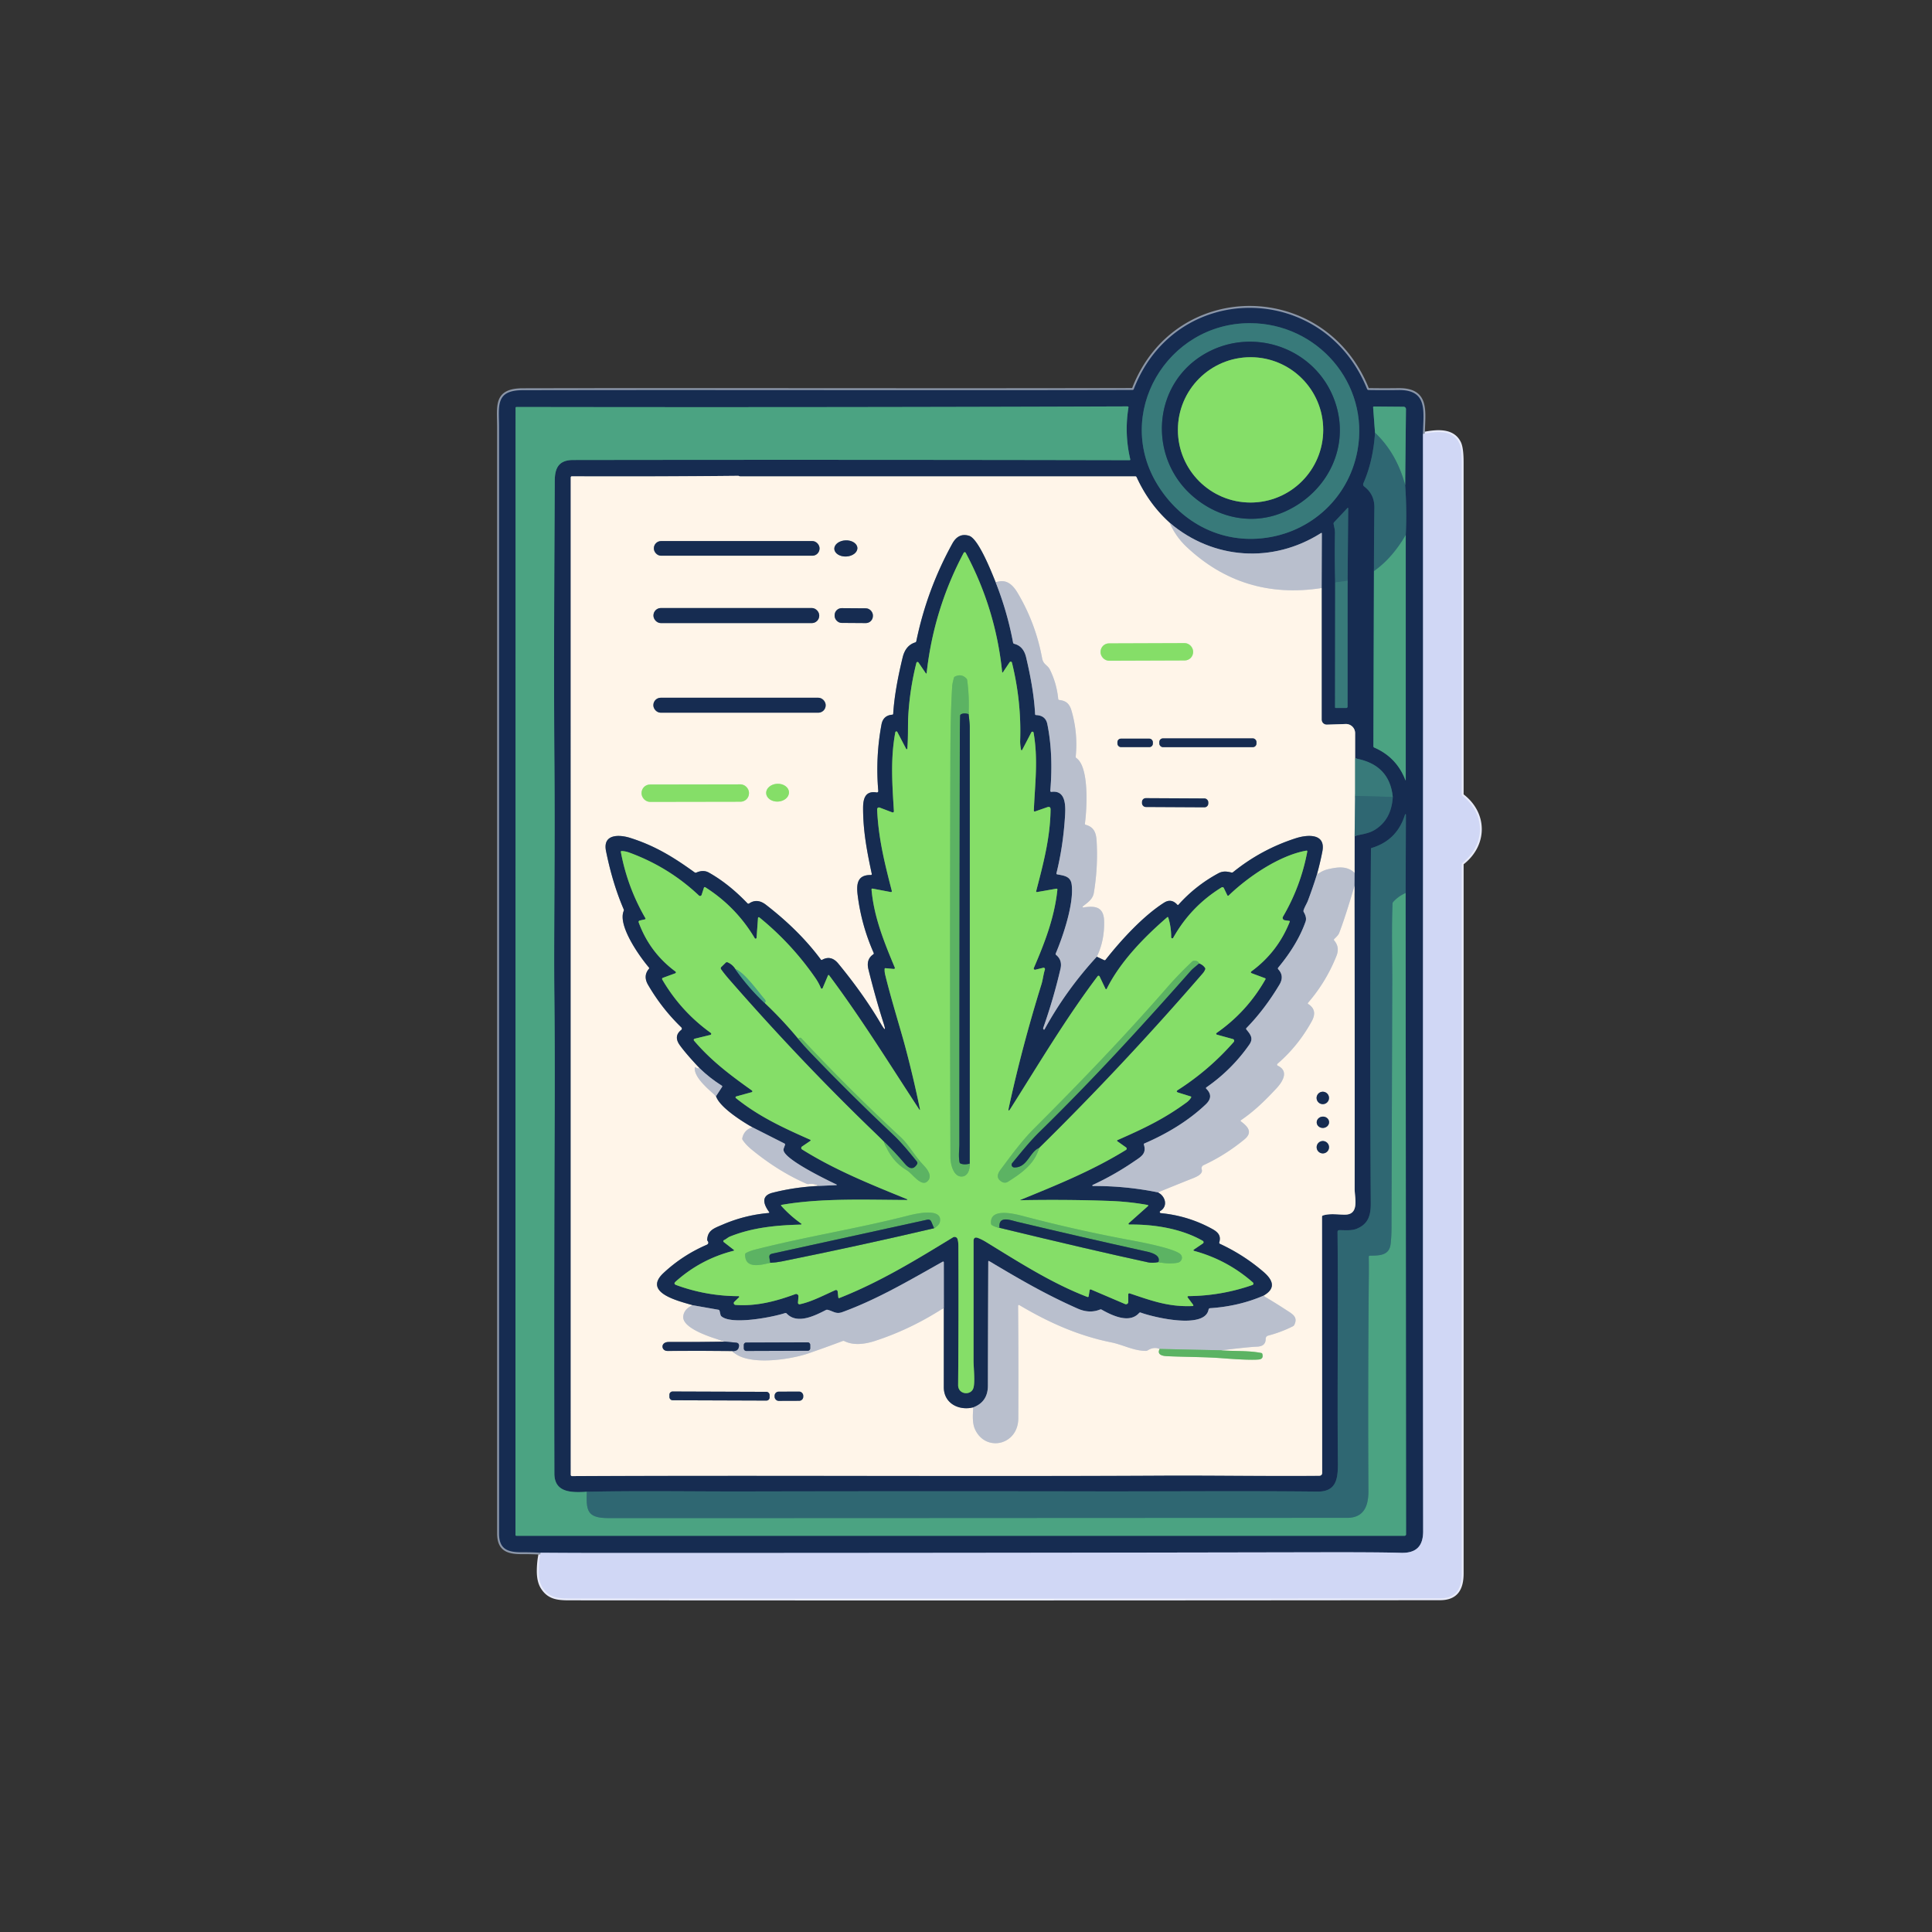 <?xml version="1.0" encoding="UTF-8" standalone="no"?>
<svg
   xmlns:dc="http://purl.org/dc/elements/1.1/"
   xmlns:cc="http://creativecommons.org/ns#"
   xmlns:rdf="http://www.w3.org/1999/02/22-rdf-syntax-ns#"
   xmlns:svg="http://www.w3.org/2000/svg"
   xmlns="http://www.w3.org/2000/svg"
   xmlns:sodipodi="http://sodipodi.sourceforge.net/DTD/sodipodi-0.dtd"
   xmlns:inkscape="http://www.inkscape.org/namespaces/inkscape"
   version="1.1"
   viewBox="0.00 0.00 1024.00 1024.00"
   id="svg294"
   sodipodi:docname="certificate-pass.svg"
   inkscape:export-filename="C:\Users\keega\OneDrive\Cannlytics\assets\images\ai\midjourney-icons\certificate-pass.png"
   inkscape:export-xdpi="96"
   inkscape:export-ydpi="96"
   inkscape:version="1.0.1 (3bc2e813f5, 2020-09-07)">
  <rect x="0.00" y="0.00" width="1024.00" height="1024.00" fill="#333333" stroke="none"/>
  <defs
     id="defs298" />
  <sodipodi:namedview
     pagecolor="#ffffff"
     bordercolor="#666666"
     borderopacity="1"
     objecttolerance="10"
     gridtolerance="10"
     guidetolerance="10"
     inkscape:pageopacity="0"
     inkscape:pageshadow="2"
     inkscape:window-width="1920"
     inkscape:window-height="1094"
     id="namedview296"
     showgrid="false"
     inkscape:zoom="0.73535156"
     inkscape:cx="512"
     inkscape:cy="512"
     inkscape:window-x="-11"
     inkscape:window-y="-11"
     inkscape:window-maximized="1"
     inkscape:current-layer="svg294" />
  <g
     stroke-width="2.00"
     fill="none"
     stroke-linecap="butt"
     id="g182">
    <path
       stroke="#e8ebfa"
       vector-effect="non-scaling-stroke"
       d="   M 286.57 822.98   Q 285.58 827.48 285.52 832.32   Q 285.45 837.99 287.49 841.28   C 290.73 846.51 295.17 847.20 301.46 847.21   Q 532.35 847.38 763.25 847.14   C 772.01 847.13 774.75 841.84 774.75 833.85   Q 774.75 646.00 774.75 458.15   A 1.13 1.13 0.0 0 1 775.17 457.27   C 787.34 447.74 787.56 431.40 775.14 421.83   Q 774.75 421.53 774.75 421.03   Q 774.75 333.08 774.74 245.14   Q 774.74 237.50 773.36 234.71   C 769.86 227.63 761.22 228.61 754.21 230.02"
       id="path2" />
    <path
       stroke="#8b96a8"
       vector-effect="non-scaling-stroke"
       d="   M 754.21 230.02   C 754.30 218.51 757.25 206.50 741.15 206.73   Q 733.35 206.84 725.31 206.71   A 0.78 0.78 0.0 0 1 724.60 206.22   C 701.70 149.02 623.14 148.58 600.92 206.23   Q 600.75 206.68 600.27 206.68   C 492.56 206.94 384.84 206.58 277.12 206.80   C 262.36 206.83 264.50 215.11 264.50 226.48   Q 264.50 519.61 264.50 812.74   C 264.50 821.06 268.97 822.79 276.74 822.73   Q 281.95 822.70 286.57 822.98"
       id="path4" />
    <path
       stroke="#7382a3"
       vector-effect="non-scaling-stroke"
       d="   M 754.21 230.02   C 754.35 423.86 754.08 617.71 754.30 811.56   C 754.31 819.39 750.75 823.29 742.49 823.03   Q 731.03 822.67 698.75 822.74   Q 508.16 823.13 317.56 823.11   Q 302.61 823.10 286.57 822.98"
       id="path6" />
    <path
       stroke="#275366"
       vector-effect="non-scaling-stroke"
       d="   M 613.88 257.52   C 625.45 275.87 644.74 286.81 666.33 285.51   C 692.87 283.92 714.68 265.02 719.49 238.79   C 726.01 203.24 698.25 171.34 662.49 171.29   C 618.52 171.23 589.87 219.46 613.88 257.52"
       id="path8" />
    <path
       stroke="#234a62"
       vector-effect="non-scaling-stroke"
       d="   M 745.01 473.29   L 745.16 431.76   A 0.24 0.23 -36.3 0 0 744.70 431.69   Q 740.49 445.46 726.84 449.49   A 0.28 0.28 0.0 0 0 726.64 449.76   Q 725.93 543.72 726.53 637.73   C 726.58 644.29 725.16 648.73 719.13 651.25   C 716.41 652.38 712.92 652.00 709.92 652.00   Q 708.91 652.00 708.92 653.00   C 709.35 693.71 708.73 733.93 709.10 774.39   C 709.18 782.66 708.98 790.69 698.32 790.57   C 659.28 790.14 620.28 790.52 581.25 790.46   Q 488.03 790.30 394.81 790.50   C 366.86 790.55 338.97 790.05 311.02 790.67"
       id="path10" />
    <path
       stroke="#31686a"
       vector-effect="non-scaling-stroke"
       d="   M 311.02 790.67   C 302.82 791.15 293.85 791.19 293.83 781.00   Q 293.64 703.78 293.87 626.56   C 293.97 593.56 294.22 562.53 293.82 527.44   C 293.48 496.96 294.24 453.00 293.86 405.50   C 293.46 355.25 293.79 304.96 294.04 254.70   C 294.07 247.75 296.41 243.82 303.81 243.81   Q 451.23 243.60 598.63 243.91   Q 599.18 243.91 599.05 243.38   Q 595.87 229.81 598.10 216.05   Q 598.21 215.40 597.55 215.40   C 486.55 215.79 381.71 215.89 273.80 215.71   Q 273.26 215.71 273.26 216.25   L 273.21 813.48   Q 273.21 814.00 273.73 814.00   L 744.49 814.00   A 0.75 0.75 0.0 0 0 745.24 813.25   L 745.01 473.29"
       id="path12" />
    <path
       stroke="#3d857a"
       vector-effect="non-scaling-stroke"
       d="   M 311.02 790.67   C 310.66 800.67 311.18 804.61 322.50 804.61   C 452.98 804.64 583.46 804.51 713.94 804.49   C 722.87 804.49 725.33 798.26 725.28 790.25   Q 724.97 733.47 725.50 676.69   Q 725.55 671.47 725.47 666.13   Q 725.46 665.55 726.04 665.54   C 730.88 665.43 736.33 665.65 737.06 659.30   C 737.62 654.42 737.51 650.73 737.52 646.39   Q 737.74 582.86 737.92 519.32   C 737.94 509.93 737.51 492.43 738.06 478.92   A 1.45 1.41 67.7 0 1 738.42 478.02   Q 741.07 475.07 745.01 473.29"
       id="path14" />
    <path
       stroke="#234a62"
       vector-effect="non-scaling-stroke"
       d="   M 728.79 229.35   Q 727.79 244.42 722.61 256.17   A 1.38 1.38 0.0 0 0 723.03 257.82   Q 728.54 262.01 728.45 269.00   Q 728.24 285.25 728.22 302.74"
       id="path16" />
    <path
       stroke="#31686a"
       vector-effect="non-scaling-stroke"
       d="   M 728.22 302.74   L 727.93 395.49   Q 727.93 396.02 728.42 396.24   Q 740.24 401.38 744.88 413.45   A 0.10 0.10 0.0 0 0 745.08 413.41   L 745.08 283.61"
       id="path18" />
    <path
       stroke="#234a62"
       vector-effect="non-scaling-stroke"
       d="   M 745.08 283.61   Q 745.72 270.37 744.76 257.03"
       id="path20" />
    <path
       stroke="#31686a"
       vector-effect="non-scaling-stroke"
       d="   M 744.76 257.03   L 745.19 216.84   A 1.24 1.24 0.0 0 0 743.97 215.59   L 728.30 215.46   Q 727.74 215.45 727.79 216.01   L 728.79 229.35"
       id="path22" />
    <path
       stroke="#3d857a"
       vector-effect="non-scaling-stroke"
       d="   M 744.76 257.03   Q 740.16 240.14 728.79 229.35"
       id="path24" />
    <path
       stroke="#3d857a"
       vector-effect="non-scaling-stroke"
       d="   M 745.08 283.61   Q 737.85 296.01 728.22 302.74"
       id="path26" />
    <path
       stroke="#68768f"
       vector-effect="non-scaling-stroke"
       d="   M 717.89 469.58   L 717.95 462.61"
       id="path28" />
    <path
       stroke="#8b919d"
       vector-effect="non-scaling-stroke"
       d="   M 717.95 462.61   L 717.98 443.08"
       id="path30" />
    <path
       stroke="#234a62"
       vector-effect="non-scaling-stroke"
       d="   M 717.98 443.08   C 721.60 442.19 725.37 441.82 728.43 439.98   Q 737.51 434.55 738.20 422.42"
       id="path32" />
    <path
       stroke="#275366"
       vector-effect="non-scaling-stroke"
       d="   M 738.20 422.42   Q 736.52 405.14 718.24 401.95"
       id="path34" />
    <path
       stroke="#8b919d"
       vector-effect="non-scaling-stroke"
       d="   M 718.24 401.95   L 718.24 388.57   A 4.85 4.83 -0.9 0 0 713.24 383.74   L 703.29 384.08   A 2.70 2.70 0.0 0 1 700.50 381.38   L 700.50 311.68"
       id="path36" />
    <path
       stroke="#68768f"
       vector-effect="non-scaling-stroke"
       d="   M 700.50 311.68   L 700.60 282.80   Q 700.60 282.26 700.14 282.55   C 674.65 298.71 643.10 296.73 619.92 277.06"
       id="path38" />
    <path
       stroke="#8b919d"
       vector-effect="non-scaling-stroke"
       d="   M 619.92 277.06   Q 608.93 267.19 602.38 252.91   Q 602.19 252.50 601.74 252.50   L 392.42 252.50   A 1.63 1.54 56.7 0 1 391.71 252.33   Q 391.44 252.20 391.24 252.20   Q 347.22 252.65 303.16 252.47   Q 302.51 252.47 302.51 253.11   L 302.52 781.69   A 0.67 0.67 0.0 0 0 303.19 782.36   C 407.19 781.82 511.19 782.61 615.18 782.06   C 643.25 781.91 671.33 782.42 699.15 782.17   Q 700.77 782.16 700.77 780.54   L 700.69 644.95   Q 700.69 644.37 701.24 644.20   C 705.19 642.96 709.73 643.89 713.24 643.77   C 720.56 643.52 717.98 634.78 717.99 630.17   Q 718.09 550.08 717.89 469.58"
       id="path40" />
    <path
       stroke="#dcdadb"
       vector-effect="non-scaling-stroke"
       d="   M 619.92 277.06   Q 623.10 284.36 628.78 289.74   Q 658.82 318.14 700.50 311.68"
       id="path42" />
    <path
       stroke="#9cb8b2"
       vector-effect="non-scaling-stroke"
       d="   M 718.24 401.95   L 718.23 421.83"
       id="path44" />
    <path
       stroke="#97aeae"
       vector-effect="non-scaling-stroke"
       d="   M 718.23 421.83   L 717.98 443.08"
       id="path46" />
    <path
       stroke="#dcdadb"
       vector-effect="non-scaling-stroke"
       d="   M 717.95 462.61   C 713.95 458.89 709.23 459.51 704.12 460.65   Q 700.52 461.46 697.90 463.81"
       id="path48" />
    <path
       stroke="#8b919d"
       vector-effect="non-scaling-stroke"
       d="   M 697.90 463.81   Q 699.67 457.51 700.89 451.23   C 702.77 441.49 692.78 442.39 686.99 444.23   Q 668.59 450.10 653.57 462.25   Q 653.17 462.57 652.67 462.45   C 650.29 461.85 648.12 461.59 645.81 462.84   Q 633.79 469.31 624.64 479.49   Q 624.30 479.87 623.96 479.49   Q 620.79 476.01 616.95 478.46   C 605.92 485.48 594.25 498.21 585.98 508.70   Q 585.66 509.11 585.20 508.89   L 581.33 507.07"
       id="path50" />
    <path
       stroke="#dcdadb"
       vector-effect="non-scaling-stroke"
       d="   M 581.33 507.07   Q 585.39 498.82 585.22 488.45   C 585.09 480.79 580.79 479.93 574.21 480.97   A 0.33 0.33 0.0 0 1 573.95 480.38   C 576.26 478.50 579.16 476.78 579.75 473.26   Q 582.04 459.54 581.23 445.70   C 580.97 441.32 579.76 438.32 575.46 437.17   Q 574.96 437.03 575.03 436.52   C 576.04 429.04 577.44 406.64 570.53 401.81   Q 570.10 401.51 570.15 400.98   Q 571.38 388.59 567.93 376.70   C 566.89 373.11 565.13 371.40 561.47 371.02   A 0.68 0.67 0.5 0 1 560.87 370.41   Q 560.08 362.29 556.51 355.00   C 555.18 352.29 553.00 352.42 552.33 348.81   Q 548.90 330.25 539.30 314.15   C 536.57 309.59 533.02 306.64 527.74 308.68"
       id="path52" />
    <path
       stroke="#8b919d"
       vector-effect="non-scaling-stroke"
       d="   M 527.74 308.68   C 525.55 303.24 518.59 285.51 513.64 283.99   Q 508.01 282.25 504.79 288.07   Q 491.31 312.47 485.67 339.84   Q 485.57 340.36 485.06 340.51   Q 479.97 342.09 478.43 348.44   Q 474.16 365.97 473.42 378.30   Q 473.39 378.77 472.92 378.81   Q 468.11 379.18 467.21 384.00   Q 463.96 401.39 465.51 419.25   A 0.72 0.72 0.0 0 1 464.68 420.02   C 458.68 419.02 457.47 423.18 457.46 428.21   C 457.43 440.51 459.56 451.50 462.07 463.20   A 0.48 0.48 0.0 0 1 461.59 463.78   C 454.41 463.64 453.85 468.53 454.58 474.43   Q 456.55 490.31 463.07 505.05   Q 463.29 505.53 462.85 505.83   Q 458.97 508.46 460.28 513.74   Q 464.05 529.00 468.29 542.23   Q 470.25 548.36 467.00 542.81   Q 457.74 527.03 444.30 510.71   Q 440.50 506.11 435.78 508.71   Q 435.34 508.95 435.04 508.55   Q 423.71 493.27 405.95 479.54   Q 401.30 475.95 397.06 478.86   A 0.70 0.69 -39.2 0 1 396.16 478.77   Q 386.25 468.42 375.73 462.50   Q 372.77 460.84 369.07 462.49   A 0.92 0.89 50.4 0 1 368.17 462.39   C 357.24 454.50 347.29 448.28 333.94 444.08   C 328.40 442.34 319.34 441.83 321.20 451.05   Q 324.66 468.24 330.57 481.94   Q 330.76 482.40 330.57 482.85   C 327.37 490.46 338.64 506.54 343.91 512.75   Q 344.25 513.14 343.92 513.53   Q 340.75 517.28 343.50 522.01   Q 350.84 534.61 361.13 544.53   A 0.91 0.91 0.0 0 1 361.06 545.90   Q 356.89 549.18 360.30 553.95   Q 363.51 558.43 370.81 566.18"
       id="path54" />
    <path
       stroke="#dcdadb"
       vector-effect="non-scaling-stroke"
       d="   M 370.81 566.18   Q 369.77 566.43 368.76 565.77   Q 368.27 565.44 368.23 566.03   C 367.82 571.36 376.56 578.25 379.51 581.00"
       id="path56" />
    <path
       stroke="#8b919d"
       vector-effect="non-scaling-stroke"
       d="   M 379.51 581.00   C 381.38 586.80 393.14 594.29 398.88 597.53"
       id="path58" />
    <path
       stroke="#dcdadb"
       vector-effect="non-scaling-stroke"
       d="   M 398.88 597.53   Q 394.46 598.71 393.44 603.21   A 1.25 1.23 -55.5 0 0 393.61 604.17   Q 395.28 606.74 398.57 609.43   Q 412.67 620.96 427.57 627.45   A 1.87 1.84 -37.0 0 0 428.55 627.58   Q 431.57 627.15 434.19 628.55"
       id="path60" />
    <path
       stroke="#8b919d"
       vector-effect="non-scaling-stroke"
       d="   M 434.19 628.55   Q 421.04 629.21 409.45 632.19   C 403.10 633.82 404.81 638.46 407.61 642.32   Q 408.00 642.86 407.34 642.92   Q 394.68 644.05 383.12 649.02   C 378.44 651.03 375.27 651.97 374.83 656.88   Q 374.79 657.39 375.10 657.80   Q 375.54 658.37 375.40 658.93   Q 375.26 659.47 374.43 659.83   Q 361.73 665.33 351.67 674.72   C 340.14 685.47 360.88 689.79 367.08 691.79"
       id="path62" />
    <path
       stroke="#dcdadb"
       vector-effect="non-scaling-stroke"
       d="   M 367.08 691.79   Q 362.62 693.78 362.14 697.59   C 361.26 704.50 379.46 709.66 384.52 711.10"
       id="path64" />
    <path
       stroke="#8b919d"
       vector-effect="non-scaling-stroke"
       d="   M 384.52 711.10   Q 369.19 711.34 354.48 711.27   C 349.87 711.25 350.41 716.05 353.75 716.03   Q 371.07 715.89 388.09 716.09"
       id="path66" />
    <path
       stroke="#dcdadb"
       vector-effect="non-scaling-stroke"
       d="   M 388.09 716.09   C 395.77 724.31 419.03 720.55 428.20 717.41   Q 437.44 714.24 446.60 710.78   Q 447.10 710.59 447.58 710.83   C 452.63 713.35 458.82 712.31 463.71 710.73   Q 482.64 704.59 500.26 693.19"
       id="path68" />
    <path
       stroke="#8b919d"
       vector-effect="non-scaling-stroke"
       d="   M 500.26 693.19   Q 500.25 713.70 500.24 735.27   C 500.24 743.83 508.20 747.81 515.85 745.94"
       id="path70" />
    <path
       stroke="#dcdadb"
       vector-effect="non-scaling-stroke"
       d="   M 515.85 745.94   C 515.62 749.67 515.25 754.16 516.74 757.47   C 522.30 769.85 539.65 766.08 539.72 751.75   Q 539.87 721.78 539.61 692.11   A 0.44 0.44 0.0 0 1 540.27 691.72   C 555.68 700.89 571.41 707.94 589.01 711.49   C 595.17 712.73 600.93 716.00 607.36 716.00   A 1.70 1.70 0.0 0 0 608.28 715.73   Q 611.52 713.69 614.66 714.97"
       id="path72" />
    <path
       stroke="#aed4a6"
       vector-effect="non-scaling-stroke"
       d="   M 614.66 714.97   C 613.02 717.95 616.07 718.68 618.28 718.79   C 628.25 719.27 638.28 719.15 648.12 719.91   Q 662.66 721.03 667.25 720.55   Q 669.77 720.28 669.07 717.64   A 0.75 0.75 0.0 0 0 668.49 717.10   C 661.62 715.75 654.41 716.27 647.31 715.69"
       id="path74" />
    <path
       stroke="#dcdadb"
       vector-effect="non-scaling-stroke"
       d="   M 647.31 715.69   Q 662.10 713.90 666.23 713.76   Q 670.87 713.60 670.84 709.60   A 1.74 1.74 0.0 0 1 672.14 707.90   Q 678.94 706.13 685.22 702.98   Q 685.78 702.70 686.04 702.14   C 688.08 697.89 684.94 696.43 681.39 694.11   Q 675.76 690.42 669.54 686.79"
       id="path76" />
    <path
       stroke="#8b919d"
       vector-effect="non-scaling-stroke"
       d="   M 669.54 686.79   C 676.58 682.88 674.63 678.37 669.65 674.09   Q 659.20 665.11 646.59 659.26   Q 646.08 659.02 646.24 658.48   C 647.28 654.91 645.60 653.07 642.49 651.36   Q 629.80 644.38 615.23 642.99   A 0.61 0.61 0.0 0 1 614.97 641.87   C 619.19 639.29 617.69 633.99 613.73 631.99"
       id="path78" />
    <path
       stroke="#dcdadb"
       vector-effect="non-scaling-stroke"
       d="   M 613.73 631.99   Q 622.57 628.36 631.10 624.96   C 633.58 623.98 637.84 622.50 636.94 619.78   A 1.81 1.80 -21.6 0 1 637.90 617.57   Q 649.50 612.20 659.59 603.88   C 664.29 600.00 661.12 596.93 657.76 594.39   Q 657.29 594.03 657.78 593.70   C 664.95 588.81 670.77 583.08 676.64 576.75   C 680.07 573.05 683.14 567.64 677.24 564.85   A 0.63 0.62 -52.7 0 1 677.10 563.81   Q 688.13 554.28 695.26 541.27   Q 698.48 535.40 693.41 532.17   Q 692.96 531.88 693.31 531.47   Q 702.91 520.34 708.36 506.63   Q 710.19 502.02 707.15 498.47   A 0.60 0.59 -41.2 0 1 707.21 497.64   Q 709.29 495.76 709.78 494.51   Q 712.81 486.77 717.89 469.58"
       id="path80" />
    <path
       stroke="#347176"
       vector-effect="non-scaling-stroke"
       d="   M 738.20 422.42   L 718.23 421.83"
       id="path82" />
    <path
       stroke="#68768f"
       vector-effect="non-scaling-stroke"
       d="   M 388.09 716.09   Q 391.29 716.36 391.66 713.60   Q 391.90 711.80 390.09 711.63   L 384.52 711.10"
       id="path84" />
    <path
       stroke="#68768f"
       vector-effect="non-scaling-stroke"
       d="   M 527.74 308.68   Q 533.88 324.21 536.95 340.57   Q 537.05 341.11 537.58 341.24   Q 542.46 342.47 543.85 348.33   Q 548.00 365.82 548.62 378.48   Q 548.64 378.98 549.14 379.00   Q 554.17 379.20 555.10 383.75   Q 558.33 399.62 556.68 419.12   A 0.55 0.55 0.0 0 0 557.30 419.71   C 565.59 418.60 564.75 428.56 564.41 433.69   Q 563.38 449.00 559.95 462.80   Q 559.82 463.33 560.36 463.43   C 563.70 464.09 567.40 464.29 568.00 468.76   C 569.37 478.99 563.24 496.74 559.56 505.38   Q 559.38 505.81 559.74 506.11   Q 563.16 508.88 562.08 513.52   Q 558.38 529.40 552.95 544.78   Q 552.81 545.16 553.04 545.49   Q 553.39 546.01 553.69 545.46   Q 565.11 524.68 581.33 507.07"
       id="path86" />
    <path
       stroke="#68768f"
       vector-effect="non-scaling-stroke"
       d="   M 697.90 463.81   Q 695.78 470.59 693.22 477.39   C 692.68 478.83 691.48 480.68 690.92 482.48   A 1.21 1.20 -51.8 0 0 691.03 483.43   Q 692.74 486.32 691.98 488.47   Q 687.78 500.43 677.48 512.86   A 0.68 0.67 -46.7 0 0 677.50 513.75   Q 680.86 517.32 678.13 521.89   Q 670.27 535.02 660.69 544.83   Q 660.28 545.25 660.65 545.70   C 662.84 548.35 664.46 550.38 662.15 553.69   Q 652.88 566.96 639.48 576.28   Q 638.96 576.64 639.40 577.09   C 642.23 579.94 641.97 582.59 639.06 585.36   C 629.80 594.17 618.28 601.01 606.60 606.04   Q 606.15 606.23 606.29 606.69   C 607.80 611.62 604.74 613.09 600.66 615.87   Q 590.39 622.86 579.14 628.06   A 0.29 0.29 0.0 0 0 579.26 628.61   Q 596.95 628.54 613.73 631.99"
       id="path88" />
    <path
       stroke="#68768f"
       vector-effect="non-scaling-stroke"
       d="   M 669.54 686.79   Q 656.58 692.37 641.39 693.37   A 0.89 0.89 0.0 0 0 640.56 694.11   C 638.57 704.78 611.10 698.11 604.62 695.71   Q 604.11 695.52 603.74 695.93   C 598.63 701.63 589.63 697.37 583.93 694.16   Q 583.48 693.90 582.99 694.10   Q 577.42 696.34 571.18 693.58   C 553.66 685.83 539.71 677.60 524.33 668.44   Q 523.81 668.13 523.81 668.74   Q 523.66 701.60 523.61 734.43   Q 523.60 743.02 515.85 745.94"
       id="path90" />
    <path
       stroke="#68768f"
       vector-effect="non-scaling-stroke"
       d="   M 500.26 693.19   L 500.24 669.05   A 0.39 0.38 75.5 0 0 499.67 668.71   C 482.26 678.45 465.24 688.60 446.45 695.45   C 443.11 696.67 441.78 695.01 438.70 694.24   Q 438.19 694.11 437.71 694.36   C 431.87 697.36 422.51 702.09 416.96 696.20   A 0.86 0.83 59.1 0 0 416.09 695.97   C 409.10 698.24 387.74 702.29 382.41 697.71   Q 382.00 697.36 381.88 696.85   L 381.41 694.84   Q 381.28 694.28 380.72 694.19   L 367.08 691.79"
       id="path92" />
    <path
       stroke="#68768f"
       vector-effect="non-scaling-stroke"
       d="   M 434.19 628.55   L 443.35 628.14   A 0.16 0.16 0.0 0 0 443.41 627.84   C 437.72 625.12 415.51 614.37 415.28 609.51   Q 415.26 609.10 415.39 608.71   L 416.05 606.89   Q 416.25 606.32 415.71 606.05   L 398.88 597.53"
       id="path94" />
    <path
       stroke="#68768f"
       vector-effect="non-scaling-stroke"
       d="   M 379.51 581.00   L 382.71 576.09   Q 382.98 575.68 382.56 575.41   Q 376.16 571.39 370.81 566.18"
       id="path96" />
    <path
       stroke="#8bb998"
       vector-effect="non-scaling-stroke"
       d="   M 647.31 715.69   L 614.66 714.97"
       id="path98" />
    <path
       stroke="#275366"
       vector-effect="non-scaling-stroke"
       d="   M 707.67 308.74   L 707.60 374.83   Q 707.60 375.25 708.02 375.25   L 713.53 375.25   A 0.72 0.71 90.0 0 0 714.24 374.53   L 714.26 307.80"
       id="path100" />
    <path
       stroke="#234a62"
       vector-effect="non-scaling-stroke"
       d="   M 714.26 307.80   L 714.58 269.39   A 0.22 0.21 67.7 0 0 714.21 269.23   L 707.11 276.79   A 1.09 1.07 61.0 0 0 706.84 277.76   C 707.17 279.32 707.58 280.90 707.55 282.52   Q 707.33 295.66 707.67 308.74"
       id="path102" />
    <path
       stroke="#347176"
       vector-effect="non-scaling-stroke"
       d="   M 714.26 307.80   L 707.67 308.74"
       id="path104" />
    <path
       stroke="#275366"
       vector-effect="non-scaling-stroke"
       d="   M 632.10 262.92   C 646.04 275.02 664.74 278.68 681.62 270.88   C 703.83 260.61 715.87 236.39 707.47 212.61   C 697.49 184.34 663.87 172.62 638.22 187.74   C 610.55 204.06 608.55 242.48 632.10 262.92"
       id="path106" />
    <path
       stroke="#4e855d"
       vector-effect="non-scaling-stroke"
       d="   M 701.33 227.84   A 38.51 38.51 0.0 0 0 662.82 189.33   A 38.51 38.51 0.0 0 0 624.31 227.84   A 38.51 38.51 0.0 0 0 662.82 266.35   A 38.51 38.51 0.0 0 0 701.33 227.84"
       id="path108" />
    <path
       stroke="#8b919d"
       vector-effect="non-scaling-stroke"
       d="   M 454.424 290.413   A 6.11 4.28 -2.5 0 0 448.133 286.404   A 6.11 4.28 -2.5 0 0 442.216 290.947   A 6.11 4.28 -2.5 0 0 448.507 294.956   A 6.11 4.28 -2.5 0 0 454.424 290.413"
       id="path110" />
    <path
       stroke="#8b919d"
       vector-effect="non-scaling-stroke"
       d="   M 434.37 290.60   A 3.82 3.82 0.0 0 0 430.55 286.78   L 350.39 286.78   A 3.82 3.82 0.0 0 0 346.57 290.60   L 346.57 290.72   A 3.82 3.82 0.0 0 0 350.39 294.54   L 430.55 294.54   A 3.82 3.82 0.0 0 0 434.37 290.72   L 434.37 290.60"
       id="path112" />
    <path
       stroke="#8b919d"
       vector-effect="non-scaling-stroke"
       d="   M 434.21 326.21   A 3.94 3.94 0.0 0 0 430.27 322.27   L 350.29 322.27   A 3.94 3.94 0.0 0 0 346.35 326.21   L 346.35 326.31   A 3.94 3.94 0.0 0 0 350.29 330.25   L 430.27 330.25   A 3.94 3.94 0.0 0 0 434.21 326.31   L 434.21 326.21"
       id="path114" />
    <path
       stroke="#8b919d"
       vector-effect="non-scaling-stroke"
       d="   M 462.651 326.191   A 3.74 3.74 0.0 0 0 458.937 322.425   L 446.137 322.335   A 3.74 3.74 0.0 0 0 442.371 326.049   L 442.369 326.389   A 3.74 3.74 0.0 0 0 446.083 330.155   L 458.882 330.245   A 3.74 3.74 0.0 0 0 462.649 326.531   L 462.651 326.191"
       id="path116" />
    <path
       stroke="#c2eaa9"
       vector-effect="non-scaling-stroke"
       d="   M 632.369 345.314   A 4.46 4.46 0.0 0 0 627.894 340.87   L 587.774 341.01   A 4.46 4.46 0.0 0 0 583.33 345.486   L 583.331 345.746   A 4.46 4.46 0.0 0 0 587.806 350.19   L 627.926 350.05   A 4.46 4.46 0.0 0 0 632.37 345.574   L 632.369 345.314"
       id="path118" />
    <path
       stroke="#8b919d"
       vector-effect="non-scaling-stroke"
       d="   M 437.62 373.73   A 3.91 3.91 0.0 0 0 433.71 369.82   L 350.21 369.82   A 3.91 3.91 0.0 0 0 346.30 373.73   L 346.30 373.83   A 3.91 3.91 0.0 0 0 350.21 377.74   L 433.71 377.74   A 3.91 3.91 0.0 0 0 437.62 373.83   L 437.62 373.73"
       id="path120" />
    <path
       stroke="#8b919d"
       vector-effect="non-scaling-stroke"
       d="   M 665.95 393.28   A 1.92 1.92 0.0 0 0 664.03 391.36   L 616.39 391.36   A 1.92 1.92 0.0 0 0 614.47 393.28   L 614.47 394.08   A 1.92 1.92 0.0 0 0 616.39 396.00   L 664.03 396.00   A 1.92 1.92 0.0 0 0 665.95 394.08   L 665.95 393.28"
       id="path122" />
    <path
       stroke="#8b919d"
       vector-effect="non-scaling-stroke"
       d="   M 611.04 393.35   A 1.85 1.85 0.0 0 0 609.19 391.50   L 594.11 391.50   A 1.85 1.85 0.0 0 0 592.26 393.35   L 592.26 394.13   A 1.85 1.85 0.0 0 0 594.11 395.98   L 609.19 395.98   A 1.85 1.85 0.0 0 0 611.04 394.13   L 611.04 393.35"
       id="path124" />
    <path
       stroke="#c2eaa9"
       vector-effect="non-scaling-stroke"
       d="   M 418.172 419.834   A 6.05 4.72 -2.9 0 0 411.891 415.426   A 6.05 4.72 -2.9 0 0 406.088 420.446   A 6.05 4.72 -2.9 0 0 412.369 424.854   A 6.05 4.72 -2.9 0 0 418.172 419.834"
       id="path126" />
    <path
       stroke="#c2eaa9"
       vector-effect="non-scaling-stroke"
       d="   M 396.98 420.22   A 4.50 4.50 0.0 0 0 392.472 415.728   L 344.532 415.812   A 4.50 4.50 0.0 0 0 340.04 420.32   L 340.04 420.52   A 4.50 4.50 0.0 0 0 344.548 425.012   L 392.488 424.928   A 4.50 4.50 0.0 0 0 396.98 420.42   L 396.98 420.22"
       id="path128" />
    <path
       stroke="#8b919d"
       vector-effect="non-scaling-stroke"
       d="   M 640.412 425.212   A 2.00 2.00 0.0 0 0 638.422 423.202   L 607.303 423.039   A 2.00 2.00 0.0 0 0 605.292 425.028   L 605.288 425.708   A 2.00 2.00 0.0 0 0 607.278 427.719   L 638.398 427.881   A 2.00 2.00 0.0 0 0 640.408 425.892   L 640.412 425.212"
       id="path130" />
    <path
       stroke="#8b919d"
       vector-effect="non-scaling-stroke"
       d="   M 704.40 581.93   A 3.29 3.29 0.0 0 0 701.11 578.64   A 3.29 3.29 0.0 0 0 697.82 581.93   A 3.29 3.29 0.0 0 0 701.11 585.22   A 3.29 3.29 0.0 0 0 704.40 581.93"
       id="path132" />
    <path
       stroke="#8b919d"
       vector-effect="non-scaling-stroke"
       d="   M 704.433 594.618   A 3.28 3.00 -3.7 0 0 700.966 591.836   A 3.28 3.00 -3.7 0 0 697.887 595.042   A 3.28 3.00 -3.7 0 0 701.354 597.824   A 3.28 3.00 -3.7 0 0 704.433 594.618"
       id="path134" />
    <path
       stroke="#8b919d"
       vector-effect="non-scaling-stroke"
       d="   M 704.41 608.05   A 3.28 3.28 0.0 0 0 701.13 604.77   A 3.28 3.28 0.0 0 0 697.85 608.05   A 3.28 3.28 0.0 0 0 701.13 611.33   A 3.28 3.28 0.0 0 0 704.41 608.05"
       id="path136" />
    <path
       stroke="#8b919d"
       vector-effect="non-scaling-stroke"
       d="   M 407.912 739.373   A 1.67 1.67 0.0 0 0 406.248 737.697   L 356.488 737.523   A 1.67 1.67 0.0 0 0 354.812 739.187   L 354.808 740.487   A 1.67 1.67 0.0 0 0 356.472 742.163   L 406.232 742.337   A 1.67 1.67 0.0 0 0 407.908 740.673   L 407.912 739.373"
       id="path138" />
    <path
       stroke="#8b919d"
       vector-effect="non-scaling-stroke"
       d="   M 425.739 739.713   A 2.15 2.15 0.0 0 0 423.581 737.571   L 412.702 737.609   A 2.15 2.15 0.0 0 0 410.559 739.766   L 410.561 740.346   A 2.15 2.15 0.0 0 0 412.719 742.489   L 423.599 742.451   A 2.15 2.15 0.0 0 0 425.741 740.293   L 425.739 739.713"
       id="path140" />
    <path
       stroke="#4e855d"
       vector-effect="non-scaling-stroke"
       d="   M 534.71 586.99   Q 541.71 554.75 552.00 521.67   C 552.73 519.31 553.00 516.43 553.82 513.89   A 0.74 0.74 0.0 0 0 552.93 512.94   L 548.73 513.97   A 0.67 0.67 0.0 0 1 547.95 513.06   C 553.77 499.54 558.85 486.44 560.43 471.63   Q 560.50 470.91 559.80 471.04   L 549.63 472.82   A 0.39 0.39 0.0 0 1 549.19 472.34   C 552.96 457.88 556.65 443.99 556.82 429.09   Q 556.85 427.22 555.08 427.83   L 548.57 430.10   A 0.47 0.47 0.0 0 1 547.95 429.64   C 548.54 415.43 550.30 402.64 547.82 388.33   A 0.63 0.63 0.0 0 0 546.64 388.15   L 541.78 397.48   A 0.33 0.33 0.0 0 1 541.17 397.39   Q 540.64 394.64 540.71 392.49   Q 541.40 371.68 536.35 351.21   A 0.68 0.67 -35.0 0 0 535.13 351.00   L 531.54 356.37   A 0.20 0.20 0.0 0 1 531.17 356.28   Q 527.76 322.73 511.85 293.00   A 0.60 0.60 0.0 0 0 510.79 293.00   Q 494.87 322.99 491.14 356.79   A 0.23 0.23 0.0 0 1 490.72 356.89   L 486.81 351.14   A 0.61 0.61 0.0 0 0 485.71 351.34   Q 482.09 365.70 481.35 380.42   C 481.17 384.14 481.40 391.33 480.89 396.83   A 0.32 0.31 -56.4 0 1 480.30 396.95   L 475.60 387.97   A 0.57 0.57 0.0 0 0 474.54 388.13   C 471.92 402.13 472.91 415.70 473.79 429.96   A 0.63 0.62 -81.6 0 1 472.95 430.59   L 466.22 428.03   A 0.97 0.97 0.0 0 0 464.90 428.98   C 465.55 444.23 468.93 457.68 472.69 472.23   A 0.47 0.47 0.0 0 1 472.14 472.81   L 462.54 470.99   Q 461.88 470.87 461.94 471.54   C 463.20 486.02 468.69 499.55 474.27 512.85   A 0.53 0.52 -8.4 0 1 473.73 513.57   L 469.36 513.16   Q 468.89 513.11 468.87 513.58   Q 468.80 515.07 469.15 516.53   C 472.22 529.21 477.27 545.38 479.62 554.15   Q 484.14 571.03 487.64 588.09   A 0.17 0.17 0.0 0 1 487.33 588.21   C 471.65 564.29 456.58 539.83 439.45 516.92   A 0.34 0.34 0.0 0 0 438.86 517.00   L 436.02 523.72   A 0.51 0.51 0.0 0 1 435.08 523.71   Q 433.94 520.89 432.06 518.19   Q 419.52 500.10 402.46 486.24   A 0.43 0.43 0.0 0 0 401.76 486.54   L 401.00 497.03   A 0.52 0.52 0.0 0 1 400.03 497.26   Q 390.13 480.62 373.79 470.25   A 0.47 0.46 -64.6 0 0 373.10 470.50   L 371.87 474.31   A 0.86 0.86 0.0 0 1 370.47 474.67   Q 354.43 459.51 333.44 451.85   Q 331.54 451.16 329.58 451.07   Q 328.97 451.04 329.08 451.63   Q 332.57 470.25 342.03 486.58   Q 342.37 487.17 341.71 487.31   L 339.20 487.87   Q 338.22 488.09 338.57 489.03   Q 344.47 504.95 358.05 514.96   A 0.52 0.52 0.0 0 1 357.92 515.86   L 351.34 518.27   A 0.63 0.62 65.3 0 0 351.01 519.17   Q 360.88 536.07 376.73 547.46   A 0.59 0.59 0.0 0 1 376.52 548.52   L 368.18 550.55   A 0.62 0.62 0.0 0 0 367.85 551.56   C 376.95 562.25 387.20 569.92 398.58 578.02   A 0.48 0.48 0.0 0 1 398.43 578.87   L 390.23 581.13   A 0.51 0.50 -33.0 0 0 390.04 582.01   C 402.24 591.83 415.16 597.76 429.43 604.08   A 0.36 0.35 -49.9 0 1 429.48 604.70   L 425.08 607.69   A 0.91 0.90 -45.9 0 0 425.10 609.21   C 442.60 620.19 461.64 627.79 480.80 635.62   A 0.21 0.21 0.0 0 1 480.72 636.02   C 458.56 635.94 435.19 634.94 414.17 638.62   A 0.26 0.26 0.0 0 0 414.02 639.05   Q 418.82 644.41 424.69 648.55   A 0.28 0.28 0.0 0 1 424.54 649.06   C 411.68 649.41 398.97 650.54 386.90 655.40   C 385.84 655.83 384.85 656.80 383.73 657.29   A 0.60 0.60 0.0 0 0 383.60 658.31   L 388.88 662.41   Q 389.38 662.79 388.77 662.95   Q 371.40 667.36 358.10 679.28   Q 356.75 680.49 358.45 681.11   Q 374.40 686.95 391.44 686.99   A 0.36 0.35 23.1 0 1 391.69 687.60   L 389.22 689.97   A 0.97 0.96 25.2 0 0 389.82 691.63   C 400.82 692.43 411.23 689.72 421.54 685.91   A 1.24 1.23 -7.8 0 1 423.20 687.16   L 422.94 690.43   A 0.80 0.80 0.0 0 0 423.90 691.28   C 430.16 689.99 436.93 686.35 442.77 683.79   A 0.86 0.86 0.0 0 1 443.97 684.48   L 444.32 687.59   Q 444.39 688.18 444.94 687.96   C 466.52 679.44 485.58 667.73 505.10 655.82   A 1.64 1.64 0.0 0 1 507.52 656.74   Q 507.95 658.13 507.97 660.50   Q 508.15 697.29 507.83 734.08   C 507.78 739.19 514.61 739.84 515.91 735.71   C 516.89 732.62 515.99 724.65 515.99 721.10   Q 516.00 689.23 516.00 657.85   Q 516.00 655.24 518.44 656.18   Q 520.44 656.95 522.52 658.22   C 539.75 668.76 557.43 680.18 576.38 687.42   A 0.47 0.47 0.0 0 0 577.01 687.06   L 577.53 683.83   A 0.51 0.51 0.0 0 1 578.23 683.45   L 596.33 691.18   A 1.20 1.20 0.0 0 0 598.00 690.08   L 598.00 686.02   A 0.55 0.55 0.0 0 1 598.72 685.50   C 610.34 689.39 619.21 692.73 631.90 692.24   Q 632.86 692.21 632.29 691.43   L 629.50 687.68   A 0.44 0.44 0.0 0 1 629.85 686.97   Q 647.32 686.82 663.80 681.08   A 0.80 0.79 55.9 0 0 664.06 679.73   Q 650.41 667.73 632.81 662.97   A 0.35 0.35 0.0 0 1 632.71 662.35   L 637.55 659.06   A 0.81 0.81 0.0 0 0 637.50 657.68   C 626.06 651.12 611.47 648.87 598.54 649.04   A 0.41 0.41 0.0 0 1 598.26 648.33   L 608.30 639.38   Q 608.97 638.78 608.08 638.62   Q 598.37 636.90 588.50 636.53   Q 566.04 635.69 540.78 636.14   A 0.07 0.07 0.0 0 1 540.75 636.00   C 560.21 628.06 579.02 620.44 596.80 609.47   A 0.78 0.78 0.0 0 0 596.84 608.17   L 592.32 604.95   Q 591.73 604.52 592.40 604.23   C 606.65 597.96 616.99 593.01 628.84 584.36   Q 630.44 583.19 631.28 581.74   Q 631.55 581.29 631.05 581.13   L 624.54 579.10   Q 622.95 578.60 624.35 577.70   Q 640.94 567.06 653.91 552.25   A 0.94 0.94 0.0 0 0 653.45 550.72   L 644.98 548.39   A 0.51 0.50 35.2 0 1 644.82 547.49   Q 660.97 536.24 670.72 519.05   A 0.40 0.39 -64.8 0 0 670.52 518.48   L 663.59 515.90   Q 662.44 515.47 663.42 514.74   Q 677.22 504.57 683.58 488.55   Q 683.74 488.15 683.31 488.08   L 680.91 487.74   A 1.26 1.26 0.0 0 1 680.01 485.85   Q 689.41 469.78 692.87 451.43   Q 693.00 450.74 692.31 450.87   C 677.89 453.43 661.23 464.98 651.31 474.56   Q 650.77 475.09 650.44 474.40   L 648.65 470.67   A 0.82 0.81 -28.6 0 0 647.49 470.33   Q 631.18 480.37 621.84 497.04   A 0.58 0.58 0.0 0 1 620.75 496.75   Q 620.77 491.43 619.23 486.40   Q 619.05 485.81 618.58 486.22   C 606.48 496.68 593.80 509.64 586.61 524.07   A 0.39 0.38 -44.8 0 1 585.92 524.07   L 582.79 517.51   A 0.59 0.59 0.0 0 0 581.78 517.41   C 565.04 539.56 550.56 563.96 535.71 587.40   Q 534.05 590.01 534.71 586.99"
       id="path142" />
    <path
       stroke="#4e855d"
       vector-effect="non-scaling-stroke"
       d="   M 513.97 616.74   Q 514.03 501.04 513.99 385.31   Q 513.99 383.43 513.39 378.52"
       id="path144" />
    <path
       stroke="#71c966"
       vector-effect="non-scaling-stroke"
       d="   M 513.39 378.52   Q 513.84 369.43 512.63 360.44   Q 512.57 360.00 512.27 359.68   Q 509.70 356.91 506.20 358.55   A 1.22 1.21 -7.0 0 0 505.52 359.41   C 505.22 360.83 504.77 362.25 504.68 363.63   C 503.80 378.03 503.75 392.33 503.70 406.75   Q 503.37 510.13 503.75 613.50   C 503.76 616.95 505.23 623.32 509.34 623.59   C 512.96 623.83 514.23 619.70 513.97 616.74"
       id="path146" />
    <path
       stroke="#39705a"
       vector-effect="non-scaling-stroke"
       d="   M 513.39 378.52   Q 511.03 377.73 509.39 378.57   A 0.90 0.89 -12.6 0 0 508.90 379.33   Q 508.74 384.80 508.73 390.25   Q 508.51 498.36 508.49 606.47   C 508.49 608.91 507.94 612.66 508.58 616.01   A 0.95 0.94 -84.9 0 0 509.16 616.71   Q 511.17 617.50 513.97 616.74"
       id="path148" />
    <path
       stroke="#4e855d"
       vector-effect="non-scaling-stroke"
       d="   M 550.73 608.42   Q 595.09 564.80 637.41 515.91   Q 638.29 514.90 638.69 513.84   Q 638.89 513.35 638.57 512.92   Q 637.40 511.33 635.51 510.67"
       id="path150" />
    <path
       stroke="#71c966"
       vector-effect="non-scaling-stroke"
       d="   M 635.51 510.67   Q 634.96 509.03 632.75 509.23   A 1.48 1.45 19.9 0 0 631.89 509.62   Q 624.90 516.16 618.61 523.37   C 596.15 549.16 572.45 573.77 548.27 597.95   C 541.38 604.84 536.04 612.32 530.27 620.00   Q 527.07 624.24 531.14 626.47   A 3.04 3.02 -46.5 0 0 534.20 626.38   C 540.97 622.10 548.53 616.97 550.73 608.42"
       id="path152" />
    <path
       stroke="#39705a"
       vector-effect="non-scaling-stroke"
       d="   M 635.51 510.67   C 634.04 512.06 632.35 513.21 631.05 514.67   C 605.24 543.85 578.99 572.55 551.12 599.79   C 545.74 605.05 541.24 610.76 536.51 616.45   A 1.41 1.41 0.0 0 0 537.55 618.76   C 544.49 619.00 545.74 610.45 550.73 608.42"
       id="path154" />
    <path
       stroke="#71c966"
       vector-effect="non-scaling-stroke"
       d="   M 468.48 605.02   Q 472.21 615.37 480.71 620.34   C 483.39 621.90 488.13 629.10 491.39 626.28   C 494.35 623.73 491.96 620.12 489.56 617.65   C 484.95 612.90 481.53 606.57 477.71 603.03   Q 450.24 577.61 424.69 550.24   Q 424.32 549.83 423.84 550.10   L 422.99 550.56"
       id="path156" />
    <path
       stroke="#4e855d"
       vector-effect="non-scaling-stroke"
       d="   M 422.99 550.56   Q 414.75 540.60 405.29 531.65"
       id="path158" />
    <path
       stroke="#68c175"
       vector-effect="non-scaling-stroke"
       d="   M 405.29 531.65   Q 406.07 530.49 405.44 529.81   C 403.05 527.23 394.38 514.89 389.80 513.76"
       id="path160" />
    <path
       stroke="#4e855d"
       vector-effect="non-scaling-stroke"
       d="   M 389.80 513.76   Q 388.26 511.22 385.62 510.11   Q 385.10 509.89 384.70 510.28   L 382.33 512.59   A 0.83 0.83 0.0 0 0 382.22 513.66   Q 383.87 516.03 386.83 519.42   Q 424.81 562.93 464.46 601.04   Q 466.82 603.31 468.48 605.02"
       id="path162" />
    <path
       stroke="#31686a"
       vector-effect="non-scaling-stroke"
       d="   M 389.80 513.76   Q 396.64 523.52 405.29 531.65"
       id="path164" />
    <path
       stroke="#39705a"
       vector-effect="non-scaling-stroke"
       d="   M 422.99 550.56   Q 426.16 554.33 429.59 557.91   Q 450.89 580.15 473.31 601.26   C 478.04 605.72 481.85 610.50 485.87 615.41   Q 486.63 616.34 485.96 617.32   C 483.75 620.56 481.49 619.13 479.46 616.74   Q 474.49 610.87 468.48 605.02"
       id="path166" />
    <path
       stroke="#4e855d"
       vector-effect="non-scaling-stroke"
       d="   M 408.23 669.31   Q 411.34 669.17 414.31 668.57   Q 454.94 660.39 495.07 650.99"
       id="path168" />
    <path
       stroke="#71c966"
       vector-effect="non-scaling-stroke"
       d="   M 495.07 650.99   Q 497.90 649.42 498.22 647.37   C 499.43 639.75 484.52 643.48 480.84 644.42   C 454.20 651.23 427.99 655.26 400.50 662.24   Q 397.26 663.06 395.38 664.13   A 0.91 0.91 0.0 0 0 394.92 664.92   C 394.82 672.59 403.01 670.62 408.23 669.31"
       id="path170" />
    <path
       stroke="#39705a"
       vector-effect="non-scaling-stroke"
       d="   M 495.07 650.99   L 493.64 647.61   Q 493.02 646.12 491.44 646.47   L 409.20 664.49   Q 407.53 664.85 407.80 666.55   L 408.23 669.31"
       id="path172" />
    <path
       stroke="#4e855d"
       vector-effect="non-scaling-stroke"
       d="   M 529.76 650.77   Q 578.48 662.57 608.48 669.06   Q 610.83 669.56 613.97 668.94"
       id="path174" />
    <path
       stroke="#71c966"
       vector-effect="non-scaling-stroke"
       d="   M 613.97 668.94   Q 619.40 670.13 624.09 669.30   C 626.09 668.95 627.25 666.68 625.86 664.98   C 623.33 661.86 604.99 658.39 599.11 657.30   Q 570.56 652.00 542.48 644.59   C 537.39 643.25 524.38 640.00 525.26 648.60   A 1.00 0.99 13.7 0 0 525.71 649.33   Q 527.29 650.36 529.76 650.77"
       id="path176" />
    <path
       stroke="#39705a"
       vector-effect="non-scaling-stroke"
       d="   M 613.97 668.94   C 615.56 664.65 608.59 663.53 605.67 662.89   Q 572.39 655.52 539.22 647.61   C 535.56 646.73 529.03 644.03 529.76 650.77"
       id="path178" />
    <path
       stroke="#68768f"
       vector-effect="non-scaling-stroke"
       d="   M 429.426 712.719   A 1.26 1.26 0.0 0 0 428.162 711.463   L 395.482 711.577   A 1.26 1.26 0.0 0 0 394.227 712.841   L 394.233 714.781   A 1.26 1.26 0.0 0 0 395.498 716.037   L 428.178 715.923   A 1.26 1.26 0.0 0 0 429.433 714.659   L 429.426 712.719"
       id="path180" />
  </g>
  <path
     fill="#162c51"
     d="   M 754.21 230.02   C 754.35 423.86 754.08 617.71 754.30 811.56   C 754.31 819.39 750.75 823.29 742.49 823.03   Q 731.03 822.67 698.75 822.74   Q 508.16 823.13 317.56 823.11   Q 302.61 823.10 286.57 822.98   Q 281.95 822.70 276.74 822.73   C 268.97 822.79 264.50 821.06 264.50 812.74   Q 264.50 519.61 264.50 226.48   C 264.50 215.11 262.36 206.83 277.12 206.80   C 384.84 206.58 492.56 206.94 600.27 206.68   Q 600.75 206.68 600.92 206.23   C 623.14 148.58 701.70 149.02 724.60 206.22   A 0.78 0.78 0.0 0 0 725.31 206.71   Q 733.35 206.84 741.15 206.73   C 757.25 206.50 754.30 218.51 754.21 230.02   Z   M 613.88 257.52   C 625.45 275.87 644.74 286.81 666.33 285.51   C 692.87 283.92 714.68 265.02 719.49 238.79   C 726.01 203.24 698.25 171.34 662.49 171.29   C 618.52 171.23 589.87 219.46 613.88 257.52   Z   M 745.01 473.29   L 745.16 431.76   A 0.24 0.23 -36.3 0 0 744.70 431.69   Q 740.49 445.46 726.84 449.49   A 0.28 0.28 0.0 0 0 726.64 449.76   Q 725.93 543.72 726.53 637.73   C 726.58 644.29 725.16 648.73 719.13 651.25   C 716.41 652.38 712.92 652.00 709.92 652.00   Q 708.91 652.00 708.92 653.00   C 709.35 693.71 708.73 733.93 709.10 774.39   C 709.18 782.66 708.98 790.69 698.32 790.57   C 659.28 790.14 620.28 790.52 581.25 790.46   Q 488.03 790.30 394.81 790.50   C 366.86 790.55 338.97 790.05 311.02 790.67   C 302.82 791.15 293.85 791.19 293.83 781.00   Q 293.64 703.78 293.87 626.56   C 293.97 593.56 294.22 562.53 293.82 527.44   C 293.48 496.96 294.24 453.00 293.86 405.50   C 293.46 355.25 293.79 304.96 294.04 254.70   C 294.07 247.75 296.41 243.82 303.81 243.81   Q 451.23 243.60 598.63 243.91   Q 599.18 243.91 599.05 243.38   Q 595.87 229.81 598.10 216.05   Q 598.21 215.40 597.55 215.40   C 486.55 215.79 381.71 215.89 273.80 215.71   Q 273.26 215.71 273.26 216.25   L 273.21 813.48   Q 273.21 814.00 273.73 814.00   L 744.49 814.00   A 0.75 0.75 0.0 0 0 745.24 813.25   L 745.01 473.29   Z   M 728.79 229.35   Q 727.79 244.42 722.61 256.17   A 1.38 1.38 0.0 0 0 723.03 257.82   Q 728.54 262.01 728.45 269.00   Q 728.24 285.25 728.22 302.74   L 727.93 395.49   Q 727.93 396.02 728.42 396.24   Q 740.24 401.38 744.88 413.45   A 0.10 0.10 0.0 0 0 745.08 413.41   L 745.08 283.61   Q 745.72 270.37 744.76 257.03   L 745.19 216.84   A 1.24 1.24 0.0 0 0 743.97 215.59   L 728.30 215.46   Q 727.74 215.45 727.79 216.01   L 728.79 229.35   Z   M 717.89 469.58   L 717.95 462.61   L 717.98 443.08   C 721.60 442.19 725.37 441.82 728.43 439.98   Q 737.51 434.55 738.20 422.42   Q 736.52 405.14 718.24 401.95   L 718.24 388.57   A 4.85 4.83 -0.9 0 0 713.24 383.74   L 703.29 384.08   A 2.70 2.70 0.0 0 1 700.50 381.38   L 700.50 311.68   L 700.60 282.80   Q 700.60 282.26 700.14 282.55   C 674.65 298.71 643.10 296.73 619.92 277.06   Q 608.93 267.19 602.38 252.91   Q 602.19 252.50 601.74 252.50   L 392.42 252.50   A 1.63 1.54 56.7 0 1 391.71 252.33   Q 391.44 252.20 391.24 252.20   Q 347.22 252.65 303.16 252.47   Q 302.51 252.47 302.51 253.11   L 302.52 781.69   A 0.67 0.67 0.0 0 0 303.19 782.36   C 407.19 781.82 511.19 782.61 615.18 782.06   C 643.25 781.91 671.33 782.42 699.15 782.17   Q 700.77 782.16 700.77 780.54   L 700.69 644.95   Q 700.69 644.37 701.24 644.20   C 705.19 642.96 709.73 643.89 713.24 643.77   C 720.56 643.52 717.98 634.78 717.99 630.17   Q 718.09 550.08 717.89 469.58   Z   M 707.67 308.74   L 707.60 374.83   Q 707.60 375.25 708.02 375.25   L 713.53 375.25   A 0.72 0.71 90.0 0 0 714.24 374.53   L 714.26 307.80   L 714.58 269.39   A 0.22 0.21 67.7 0 0 714.21 269.23   L 707.11 276.79   A 1.09 1.07 61.0 0 0 706.84 277.76   C 707.17 279.32 707.58 280.90 707.55 282.52   Q 707.33 295.66 707.67 308.74   Z"
     id="path186" />
  <path
     fill="#387a7a"
     d="   M 666.33 285.51   C 644.74 286.81 625.45 275.87 613.88 257.52   C 589.87 219.46 618.52 171.23 662.49 171.29   C 698.25 171.34 726.01 203.24 719.49 238.79   C 714.68 265.02 692.87 283.92 666.33 285.51   Z   M 632.10 262.92   C 646.04 275.02 664.74 278.68 681.62 270.88   C 703.83 260.61 715.87 236.39 707.47 212.61   C 697.49 184.34 663.87 172.62 638.22 187.74   C 610.55 204.06 608.55 242.48 632.10 262.92   Z"
     id="path188" />
  <path
     fill="#162c51"
     d="   M 632.10 262.92   C 608.55 242.48 610.55 204.06 638.22 187.74   C 663.87 172.62 697.49 184.34 707.47 212.61   C 715.87 236.39 703.83 260.61 681.62 270.88   C 664.74 278.68 646.04 275.02 632.10 262.92   Z   M 701.33 227.84   A 38.51 38.51 0.0 0 0 662.82 189.33   A 38.51 38.51 0.0 0 0 624.31 227.84   A 38.51 38.51 0.0 0 0 662.82 266.35   A 38.51 38.51 0.0 0 0 701.33 227.84   Z"
     id="path190" />
  <circle
     fill="#85de68"
     cx="662.82"
     cy="227.84"
     r="38.51"
     id="circle192" />
  <path
     fill="#4ba382"
     d="   M 311.02 790.67   C 310.66 800.67 311.18 804.61 322.50 804.61   C 452.98 804.64 583.46 804.51 713.94 804.49   C 722.87 804.49 725.33 798.26 725.28 790.25   Q 724.97 733.47 725.50 676.69   Q 725.55 671.47 725.47 666.13   Q 725.46 665.55 726.04 665.54   C 730.88 665.43 736.33 665.65 737.06 659.30   C 737.62 654.42 737.51 650.73 737.52 646.39   Q 737.74 582.86 737.92 519.32   C 737.94 509.93 737.51 492.43 738.06 478.92   A 1.45 1.41 67.7 0 1 738.42 478.02   Q 741.07 475.07 745.01 473.29   L 745.24 813.25   A 0.75 0.75 0.0 0 1 744.49 814.00   L 273.73 814.00   Q 273.21 814.00 273.21 813.48   L 273.26 216.25   Q 273.26 215.71 273.80 215.71   C 381.71 215.89 486.55 215.79 597.55 215.40   Q 598.21 215.40 598.10 216.05   Q 595.87 229.81 599.05 243.38   Q 599.18 243.91 598.63 243.91   Q 451.23 243.60 303.81 243.81   C 296.41 243.82 294.07 247.75 294.04 254.70   C 293.79 304.96 293.46 355.25 293.86 405.50   C 294.24 453.00 293.48 496.96 293.82 527.44   C 294.22 562.53 293.97 593.56 293.87 626.56   Q 293.64 703.78 293.83 781.00   C 293.85 791.19 302.82 791.15 311.02 790.67   Z"
     id="path194" />
  <path
     fill="#4ba382"
     d="   M 744.76 257.03   Q 740.16 240.14 728.79 229.35   L 727.79 216.01   Q 727.74 215.45 728.30 215.46   L 743.97 215.59   A 1.24 1.24 0.0 0 1 745.19 216.84   L 744.76 257.03   Z"
     id="path196" />
  <path
     fill="#d0d7f5"
     d="   M 286.57 822.98   Q 302.61 823.10 317.56 823.11   Q 508.16 823.13 698.75 822.74   Q 731.03 822.67 742.49 823.03   C 750.75 823.29 754.31 819.39 754.30 811.56   C 754.08 617.71 754.35 423.86 754.21 230.02   C 761.22 228.61 769.86 227.63 773.36 234.71   Q 774.74 237.50 774.74 245.14   Q 774.75 333.08 774.75 421.03   Q 774.75 421.53 775.14 421.83   C 787.56 431.40 787.34 447.74 775.17 457.27   A 1.13 1.13 0.0 0 0 774.75 458.15   Q 774.75 646.00 774.75 833.85   C 774.75 841.84 772.01 847.13 763.25 847.14   Q 532.35 847.38 301.46 847.21   C 295.17 847.20 290.73 846.51 287.49 841.28   Q 285.45 837.99 285.52 832.32   Q 285.58 827.48 286.57 822.98   Z"
     id="path198" />
  <path
     fill="#2f6772"
     d="   M 728.79 229.35   Q 740.16 240.14 744.76 257.03   Q 745.72 270.37 745.08 283.61   Q 737.85 296.01 728.22 302.74   Q 728.24 285.25 728.45 269.00   Q 728.54 262.01 723.03 257.82   A 1.38 1.38 0.0 0 1 722.61 256.17   Q 727.79 244.42 728.79 229.35   Z"
     id="path200" />
  <path
     fill="#fff5e9"
     d="   M 619.92 277.06   Q 623.10 284.36 628.78 289.74   Q 658.82 318.14 700.50 311.68   L 700.50 381.38   A 2.70 2.70 0.0 0 0 703.29 384.08   L 713.24 383.74   A 4.85 4.83 -0.9 0 1 718.24 388.57   L 718.24 401.95   L 718.23 421.83   L 717.98 443.08   L 717.95 462.61   C 713.95 458.89 709.23 459.51 704.12 460.65   Q 700.52 461.46 697.90 463.81   Q 699.67 457.51 700.89 451.23   C 702.77 441.49 692.78 442.39 686.99 444.23   Q 668.59 450.10 653.57 462.25   Q 653.17 462.57 652.67 462.45   C 650.29 461.85 648.12 461.59 645.81 462.84   Q 633.79 469.31 624.64 479.49   Q 624.30 479.87 623.96 479.49   Q 620.79 476.01 616.95 478.46   C 605.92 485.48 594.25 498.21 585.98 508.70   Q 585.66 509.11 585.20 508.89   L 581.33 507.07   Q 585.39 498.82 585.22 488.45   C 585.09 480.79 580.79 479.93 574.21 480.97   A 0.33 0.33 0.0 0 1 573.95 480.38   C 576.26 478.50 579.16 476.78 579.75 473.26   Q 582.04 459.54 581.23 445.70   C 580.97 441.32 579.76 438.32 575.46 437.17   Q 574.96 437.03 575.03 436.52   C 576.04 429.04 577.44 406.64 570.53 401.81   Q 570.10 401.51 570.15 400.98   Q 571.38 388.59 567.93 376.70   C 566.89 373.11 565.13 371.40 561.47 371.02   A 0.68 0.67 0.5 0 1 560.87 370.41   Q 560.08 362.29 556.51 355.00   C 555.18 352.29 553.00 352.42 552.33 348.81   Q 548.90 330.25 539.30 314.15   C 536.57 309.59 533.02 306.64 527.74 308.68   C 525.55 303.24 518.59 285.51 513.64 283.99   Q 508.01 282.25 504.79 288.07   Q 491.31 312.47 485.67 339.84   Q 485.57 340.36 485.06 340.51   Q 479.97 342.09 478.43 348.44   Q 474.16 365.97 473.42 378.30   Q 473.39 378.77 472.92 378.81   Q 468.11 379.18 467.21 384.00   Q 463.96 401.39 465.51 419.25   A 0.72 0.72 0.0 0 1 464.68 420.02   C 458.68 419.02 457.47 423.18 457.46 428.21   C 457.43 440.51 459.56 451.50 462.07 463.20   A 0.48 0.48 0.0 0 1 461.59 463.78   C 454.41 463.64 453.85 468.53 454.58 474.43   Q 456.55 490.31 463.07 505.05   Q 463.29 505.53 462.85 505.83   Q 458.97 508.46 460.28 513.74   Q 464.05 529.00 468.29 542.23   Q 470.25 548.36 467.00 542.81   Q 457.74 527.03 444.30 510.71   Q 440.50 506.11 435.78 508.71   Q 435.34 508.95 435.04 508.55   Q 423.71 493.27 405.95 479.54   Q 401.30 475.95 397.06 478.86   A 0.70 0.69 -39.2 0 1 396.16 478.77   Q 386.25 468.42 375.73 462.50   Q 372.77 460.84 369.07 462.49   A 0.92 0.89 50.4 0 1 368.17 462.39   C 357.24 454.50 347.29 448.28 333.94 444.08   C 328.40 442.34 319.34 441.83 321.20 451.05   Q 324.66 468.24 330.57 481.94   Q 330.76 482.40 330.57 482.85   C 327.37 490.46 338.64 506.54 343.91 512.75   Q 344.25 513.14 343.92 513.53   Q 340.75 517.28 343.50 522.01   Q 350.84 534.61 361.13 544.53   A 0.91 0.91 0.0 0 1 361.06 545.90   Q 356.89 549.18 360.30 553.95   Q 363.51 558.43 370.81 566.18   Q 369.77 566.43 368.76 565.77   Q 368.27 565.44 368.23 566.03   C 367.82 571.36 376.56 578.25 379.51 581.00   C 381.38 586.80 393.14 594.29 398.88 597.53   Q 394.46 598.71 393.44 603.21   A 1.25 1.23 -55.5 0 0 393.61 604.17   Q 395.28 606.74 398.57 609.43   Q 412.67 620.96 427.57 627.45   A 1.87 1.84 -37.0 0 0 428.55 627.58   Q 431.57 627.15 434.19 628.55   Q 421.04 629.21 409.45 632.19   C 403.10 633.82 404.81 638.46 407.61 642.32   Q 408.00 642.86 407.34 642.92   Q 394.68 644.05 383.12 649.02   C 378.44 651.03 375.27 651.97 374.83 656.88   Q 374.79 657.39 375.10 657.80   Q 375.54 658.37 375.40 658.93   Q 375.26 659.47 374.43 659.83   Q 361.73 665.33 351.67 674.72   C 340.14 685.47 360.88 689.79 367.08 691.79   Q 362.62 693.78 362.14 697.59   C 361.26 704.50 379.46 709.66 384.52 711.10   Q 369.19 711.34 354.48 711.27   C 349.87 711.25 350.41 716.05 353.75 716.03   Q 371.07 715.89 388.09 716.09   C 395.77 724.31 419.03 720.55 428.20 717.41   Q 437.44 714.24 446.60 710.78   Q 447.10 710.59 447.58 710.83   C 452.63 713.35 458.82 712.31 463.71 710.73   Q 482.64 704.59 500.26 693.19   Q 500.25 713.70 500.24 735.27   C 500.24 743.83 508.20 747.81 515.85 745.94   C 515.62 749.67 515.25 754.16 516.74 757.47   C 522.30 769.85 539.65 766.08 539.72 751.75   Q 539.87 721.78 539.61 692.11   A 0.44 0.44 0.0 0 1 540.27 691.72   C 555.68 700.89 571.41 707.94 589.01 711.49   C 595.17 712.73 600.93 716.00 607.36 716.00   A 1.70 1.70 0.0 0 0 608.28 715.73   Q 611.52 713.69 614.66 714.97   C 613.02 717.95 616.07 718.68 618.28 718.79   C 628.25 719.27 638.28 719.15 648.12 719.91   Q 662.66 721.03 667.25 720.55   Q 669.77 720.28 669.07 717.64   A 0.75 0.75 0.0 0 0 668.49 717.10   C 661.62 715.75 654.41 716.27 647.31 715.69   Q 662.10 713.90 666.23 713.76   Q 670.87 713.60 670.84 709.60   A 1.74 1.74 0.0 0 1 672.14 707.90   Q 678.94 706.13 685.22 702.98   Q 685.78 702.70 686.04 702.14   C 688.08 697.89 684.94 696.43 681.39 694.11   Q 675.76 690.42 669.54 686.79   C 676.58 682.88 674.63 678.37 669.65 674.09   Q 659.20 665.11 646.59 659.26   Q 646.08 659.02 646.24 658.48   C 647.28 654.91 645.60 653.07 642.49 651.36   Q 629.80 644.38 615.23 642.99   A 0.61 0.61 0.0 0 1 614.97 641.87   C 619.19 639.29 617.69 633.99 613.73 631.99   Q 622.57 628.36 631.10 624.96   C 633.58 623.98 637.84 622.50 636.94 619.78   A 1.81 1.80 -21.6 0 1 637.90 617.57   Q 649.50 612.20 659.59 603.88   C 664.29 600.00 661.12 596.93 657.76 594.39   Q 657.29 594.03 657.78 593.70   C 664.95 588.81 670.77 583.08 676.64 576.75   C 680.07 573.05 683.14 567.64 677.24 564.85   A 0.63 0.62 -52.7 0 1 677.10 563.81   Q 688.13 554.28 695.26 541.27   Q 698.48 535.40 693.41 532.17   Q 692.96 531.88 693.31 531.47   Q 702.91 520.34 708.36 506.63   Q 710.19 502.02 707.15 498.47   A 0.60 0.59 -41.2 0 1 707.21 497.64   Q 709.29 495.76 709.78 494.51   Q 712.81 486.77 717.89 469.58   Q 718.09 550.08 717.99 630.17   C 717.98 634.78 720.56 643.52 713.24 643.77   C 709.73 643.89 705.19 642.96 701.24 644.20   Q 700.69 644.37 700.69 644.95   L 700.77 780.54   Q 700.77 782.16 699.15 782.17   C 671.33 782.42 643.25 781.91 615.18 782.06   C 511.19 782.61 407.19 781.82 303.19 782.36   A 0.67 0.67 0.0 0 1 302.52 781.69   L 302.51 253.11   Q 302.51 252.47 303.16 252.47   Q 347.22 252.65 391.24 252.20   Q 391.44 252.20 391.71 252.33   A 1.63 1.54 56.7 0 0 392.42 252.50   L 601.74 252.50   Q 602.19 252.50 602.38 252.91   Q 608.93 267.19 619.92 277.06   Z   M 454.424 290.413   A 6.11 4.28 -2.5 0 0 448.133 286.404   A 6.11 4.28 -2.5 0 0 442.216 290.947   A 6.11 4.28 -2.5 0 0 448.507 294.956   A 6.11 4.28 -2.5 0 0 454.424 290.413   Z   M 434.37 290.60   A 3.82 3.82 0.0 0 0 430.55 286.78   L 350.39 286.78   A 3.82 3.82 0.0 0 0 346.57 290.60   L 346.57 290.72   A 3.82 3.82 0.0 0 0 350.39 294.54   L 430.55 294.54   A 3.82 3.82 0.0 0 0 434.37 290.72   L 434.37 290.60   Z   M 434.21 326.21   A 3.94 3.94 0.0 0 0 430.27 322.27   L 350.29 322.27   A 3.94 3.94 0.0 0 0 346.35 326.21   L 346.35 326.31   A 3.94 3.94 0.0 0 0 350.29 330.25   L 430.27 330.25   A 3.94 3.94 0.0 0 0 434.21 326.31   L 434.21 326.21   Z   M 462.651 326.191   A 3.74 3.74 0.0 0 0 458.937 322.425   L 446.137 322.335   A 3.74 3.74 0.0 0 0 442.371 326.049   L 442.369 326.389   A 3.74 3.74 0.0 0 0 446.083 330.155   L 458.882 330.245   A 3.74 3.74 0.0 0 0 462.649 326.531   L 462.651 326.191   Z   M 632.369 345.314   A 4.46 4.46 0.0 0 0 627.894 340.87   L 587.774 341.01   A 4.46 4.46 0.0 0 0 583.33 345.486   L 583.331 345.746   A 4.46 4.46 0.0 0 0 587.806 350.19   L 627.926 350.05   A 4.46 4.46 0.0 0 0 632.37 345.574   L 632.369 345.314   Z   M 437.62 373.73   A 3.91 3.91 0.0 0 0 433.71 369.82   L 350.21 369.82   A 3.91 3.91 0.0 0 0 346.30 373.73   L 346.30 373.83   A 3.91 3.91 0.0 0 0 350.21 377.74   L 433.71 377.74   A 3.91 3.91 0.0 0 0 437.62 373.83   L 437.62 373.73   Z   M 665.95 393.28   A 1.92 1.92 0.0 0 0 664.03 391.36   L 616.39 391.36   A 1.92 1.92 0.0 0 0 614.47 393.28   L 614.47 394.08   A 1.92 1.92 0.0 0 0 616.39 396.00   L 664.03 396.00   A 1.92 1.92 0.0 0 0 665.95 394.08   L 665.95 393.28   Z   M 611.04 393.35   A 1.85 1.85 0.0 0 0 609.19 391.50   L 594.11 391.50   A 1.85 1.85 0.0 0 0 592.26 393.35   L 592.26 394.13   A 1.85 1.85 0.0 0 0 594.11 395.98   L 609.19 395.98   A 1.85 1.85 0.0 0 0 611.04 394.13   L 611.04 393.35   Z   M 418.172 419.834   A 6.05 4.72 -2.9 0 0 411.891 415.426   A 6.05 4.72 -2.9 0 0 406.088 420.446   A 6.05 4.72 -2.9 0 0 412.369 424.854   A 6.05 4.72 -2.9 0 0 418.172 419.834   Z   M 396.98 420.22   A 4.50 4.50 0.0 0 0 392.472 415.728   L 344.532 415.812   A 4.50 4.50 0.0 0 0 340.04 420.32   L 340.04 420.52   A 4.50 4.50 0.0 0 0 344.548 425.012   L 392.488 424.928   A 4.50 4.50 0.0 0 0 396.98 420.42   L 396.98 420.22   Z   M 640.412 425.212   A 2.00 2.00 0.0 0 0 638.422 423.202   L 607.303 423.039   A 2.00 2.00 0.0 0 0 605.292 425.028   L 605.288 425.708   A 2.00 2.00 0.0 0 0 607.278 427.719   L 638.398 427.881   A 2.00 2.00 0.0 0 0 640.408 425.892   L 640.412 425.212   Z   M 704.40 581.93   A 3.29 3.29 0.0 0 0 701.11 578.64   A 3.29 3.29 0.0 0 0 697.82 581.93   A 3.29 3.29 0.0 0 0 701.11 585.22   A 3.29 3.29 0.0 0 0 704.40 581.93   Z   M 704.433 594.618   A 3.28 3.00 -3.7 0 0 700.966 591.836   A 3.28 3.00 -3.7 0 0 697.887 595.042   A 3.28 3.00 -3.7 0 0 701.354 597.824   A 3.28 3.00 -3.7 0 0 704.433 594.618   Z   M 704.41 608.05   A 3.28 3.28 0.0 0 0 701.13 604.77   A 3.28 3.28 0.0 0 0 697.85 608.05   A 3.28 3.28 0.0 0 0 701.13 611.33   A 3.28 3.28 0.0 0 0 704.41 608.05   Z   M 407.912 739.373   A 1.67 1.67 0.0 0 0 406.248 737.697   L 356.488 737.523   A 1.67 1.67 0.0 0 0 354.812 739.187   L 354.808 740.487   A 1.67 1.67 0.0 0 0 356.472 742.163   L 406.232 742.337   A 1.67 1.67 0.0 0 0 407.908 740.673   L 407.912 739.373   Z   M 425.739 739.713   A 2.15 2.15 0.0 0 0 423.581 737.571   L 412.702 737.609   A 2.15 2.15 0.0 0 0 410.559 739.766   L 410.561 740.346   A 2.15 2.15 0.0 0 0 412.719 742.489   L 423.599 742.451   A 2.15 2.15 0.0 0 0 425.741 740.293   L 425.739 739.713   Z"
     id="path202" />
  <path
     fill="#2f6772"
     d="   M 714.26 307.80   L 707.67 308.74   Q 707.33 295.66 707.55 282.52   C 707.58 280.90 707.17 279.32 706.84 277.76   A 1.09 1.07 61.0 0 1 707.11 276.79   L 714.21 269.23   A 0.22 0.21 67.7 0 1 714.58 269.39   L 714.26 307.80   Z"
     id="path204" />
  <path
     fill="#b9bfcd"
     d="   M 619.92 277.06   C 643.10 296.73 674.65 298.71 700.14 282.55   Q 700.60 282.26 700.60 282.80   L 700.50 311.68   Q 658.82 318.14 628.78 289.74   Q 623.10 284.36 619.92 277.06   Z"
     id="path206" />
  <path
     fill="#162c51"
     d="   M 527.74 308.68   Q 533.88 324.21 536.95 340.57   Q 537.05 341.11 537.58 341.24   Q 542.46 342.47 543.85 348.33   Q 548.00 365.82 548.62 378.48   Q 548.64 378.98 549.14 379.00   Q 554.17 379.20 555.10 383.75   Q 558.33 399.62 556.68 419.12   A 0.55 0.55 0.0 0 0 557.30 419.71   C 565.59 418.60 564.75 428.56 564.41 433.69   Q 563.38 449.00 559.95 462.80   Q 559.82 463.33 560.36 463.43   C 563.70 464.09 567.40 464.29 568.00 468.76   C 569.37 478.99 563.24 496.74 559.56 505.38   Q 559.38 505.81 559.74 506.11   Q 563.16 508.88 562.08 513.52   Q 558.38 529.40 552.95 544.78   Q 552.81 545.16 553.04 545.49   Q 553.39 546.01 553.69 545.46   Q 565.11 524.68 581.33 507.07   L 585.20 508.89   Q 585.66 509.11 585.98 508.70   C 594.25 498.21 605.92 485.48 616.95 478.46   Q 620.79 476.01 623.96 479.49   Q 624.30 479.87 624.64 479.49   Q 633.79 469.31 645.81 462.84   C 648.12 461.59 650.29 461.85 652.67 462.45   Q 653.17 462.57 653.57 462.25   Q 668.59 450.10 686.99 444.23   C 692.78 442.39 702.77 441.49 700.89 451.23   Q 699.67 457.51 697.90 463.81   Q 695.78 470.59 693.22 477.39   C 692.68 478.83 691.48 480.68 690.92 482.48   A 1.21 1.20 -51.8 0 0 691.03 483.43   Q 692.74 486.32 691.98 488.47   Q 687.78 500.43 677.48 512.86   A 0.68 0.67 -46.7 0 0 677.50 513.75   Q 680.86 517.32 678.13 521.89   Q 670.27 535.02 660.69 544.83   Q 660.28 545.25 660.65 545.70   C 662.84 548.35 664.46 550.38 662.15 553.69   Q 652.88 566.96 639.48 576.28   Q 638.96 576.64 639.40 577.09   C 642.23 579.94 641.97 582.59 639.06 585.36   C 629.80 594.17 618.28 601.01 606.60 606.04   Q 606.15 606.23 606.29 606.69   C 607.80 611.62 604.74 613.09 600.66 615.87   Q 590.39 622.86 579.14 628.06   A 0.29 0.29 0.0 0 0 579.26 628.61   Q 596.95 628.54 613.73 631.99   C 617.69 633.99 619.19 639.29 614.97 641.87   A 0.61 0.61 0.0 0 0 615.23 642.99   Q 629.80 644.38 642.49 651.36   C 645.60 653.07 647.28 654.91 646.24 658.48   Q 646.08 659.02 646.59 659.26   Q 659.20 665.11 669.65 674.09   C 674.63 678.37 676.58 682.88 669.54 686.79   Q 656.58 692.37 641.39 693.37   A 0.89 0.89 0.0 0 0 640.56 694.11   C 638.57 704.78 611.10 698.11 604.62 695.71   Q 604.11 695.52 603.74 695.93   C 598.63 701.63 589.63 697.37 583.93 694.16   Q 583.48 693.90 582.99 694.10   Q 577.42 696.34 571.18 693.58   C 553.66 685.83 539.71 677.60 524.33 668.44   Q 523.81 668.13 523.81 668.74   Q 523.66 701.60 523.61 734.43   Q 523.60 743.02 515.85 745.94   C 508.20 747.81 500.24 743.83 500.24 735.27   Q 500.25 713.70 500.26 693.19   L 500.24 669.05   A 0.39 0.38 75.5 0 0 499.67 668.71   C 482.26 678.45 465.24 688.60 446.45 695.45   C 443.11 696.67 441.78 695.01 438.70 694.24   Q 438.19 694.11 437.71 694.36   C 431.87 697.36 422.51 702.09 416.96 696.20   A 0.86 0.83 59.1 0 0 416.09 695.97   C 409.10 698.24 387.74 702.29 382.41 697.71   Q 382.00 697.36 381.88 696.85   L 381.41 694.84   Q 381.28 694.28 380.72 694.19   L 367.08 691.79   C 360.88 689.79 340.14 685.47 351.67 674.72   Q 361.73 665.33 374.43 659.83   Q 375.26 659.47 375.40 658.93   Q 375.54 658.37 375.10 657.80   Q 374.79 657.39 374.83 656.88   C 375.27 651.97 378.44 651.03 383.12 649.02   Q 394.68 644.05 407.34 642.92   Q 408.00 642.86 407.61 642.32   C 404.81 638.46 403.10 633.82 409.45 632.19   Q 421.04 629.21 434.19 628.55   L 443.35 628.14   A 0.16 0.16 0.0 0 0 443.41 627.84   C 437.72 625.12 415.51 614.37 415.28 609.51   Q 415.26 609.10 415.39 608.71   L 416.05 606.89   Q 416.25 606.32 415.71 606.05   L 398.88 597.53   C 393.14 594.29 381.38 586.80 379.51 581.00   L 382.71 576.09   Q 382.98 575.68 382.56 575.41   Q 376.16 571.39 370.81 566.18   Q 363.51 558.43 360.30 553.95   Q 356.89 549.18 361.06 545.90   A 0.91 0.91 0.0 0 0 361.13 544.53   Q 350.84 534.61 343.50 522.01   Q 340.75 517.28 343.92 513.53   Q 344.25 513.14 343.91 512.75   C 338.64 506.54 327.37 490.46 330.57 482.85   Q 330.76 482.40 330.57 481.94   Q 324.66 468.24 321.20 451.05   C 319.34 441.83 328.40 442.34 333.94 444.08   C 347.29 448.28 357.24 454.50 368.17 462.39   A 0.92 0.89 50.4 0 0 369.07 462.49   Q 372.77 460.84 375.73 462.50   Q 386.25 468.42 396.16 478.77   A 0.70 0.69 -39.2 0 0 397.06 478.86   Q 401.30 475.95 405.95 479.54   Q 423.71 493.27 435.04 508.55   Q 435.34 508.95 435.78 508.71   Q 440.50 506.11 444.30 510.71   Q 457.74 527.03 467.00 542.81   Q 470.25 548.36 468.29 542.23   Q 464.05 529.00 460.28 513.74   Q 458.97 508.46 462.85 505.83   Q 463.29 505.53 463.07 505.05   Q 456.55 490.31 454.58 474.43   C 453.85 468.53 454.41 463.64 461.59 463.78   A 0.48 0.48 0.0 0 0 462.07 463.20   C 459.56 451.50 457.43 440.51 457.46 428.21   C 457.47 423.18 458.68 419.02 464.68 420.02   A 0.72 0.72 0.0 0 0 465.51 419.25   Q 463.96 401.39 467.21 384.00   Q 468.11 379.18 472.92 378.81   Q 473.39 378.77 473.42 378.30   Q 474.16 365.97 478.43 348.44   Q 479.97 342.09 485.06 340.51   Q 485.57 340.36 485.67 339.84   Q 491.31 312.47 504.79 288.07   Q 508.01 282.25 513.64 283.99   C 518.59 285.51 525.55 303.24 527.74 308.68   Z   M 534.71 586.99   Q 541.71 554.75 552.00 521.67   C 552.73 519.31 553.00 516.43 553.82 513.89   A 0.74 0.74 0.0 0 0 552.93 512.94   L 548.73 513.97   A 0.67 0.67 0.0 0 1 547.95 513.06   C 553.77 499.54 558.85 486.44 560.43 471.63   Q 560.50 470.91 559.80 471.04   L 549.63 472.82   A 0.39 0.39 0.0 0 1 549.19 472.34   C 552.96 457.88 556.65 443.99 556.82 429.09   Q 556.85 427.22 555.08 427.83   L 548.57 430.10   A 0.47 0.47 0.0 0 1 547.95 429.64   C 548.54 415.43 550.30 402.64 547.82 388.33   A 0.63 0.63 0.0 0 0 546.64 388.15   L 541.78 397.48   A 0.33 0.33 0.0 0 1 541.17 397.39   Q 540.64 394.64 540.71 392.49   Q 541.40 371.68 536.35 351.21   A 0.68 0.67 -35.0 0 0 535.13 351.00   L 531.54 356.37   A 0.20 0.20 0.0 0 1 531.17 356.28   Q 527.76 322.73 511.85 293.00   A 0.60 0.60 0.0 0 0 510.79 293.00   Q 494.87 322.99 491.14 356.79   A 0.23 0.23 0.0 0 1 490.72 356.89   L 486.81 351.14   A 0.61 0.61 0.0 0 0 485.71 351.34   Q 482.09 365.70 481.35 380.42   C 481.17 384.14 481.40 391.33 480.89 396.83   A 0.32 0.31 -56.4 0 1 480.30 396.95   L 475.60 387.97   A 0.57 0.57 0.0 0 0 474.54 388.13   C 471.92 402.13 472.91 415.70 473.79 429.96   A 0.63 0.62 -81.6 0 1 472.95 430.59   L 466.22 428.03   A 0.97 0.97 0.0 0 0 464.90 428.98   C 465.55 444.23 468.93 457.68 472.69 472.23   A 0.47 0.47 0.0 0 1 472.14 472.81   L 462.54 470.99   Q 461.88 470.87 461.94 471.54   C 463.20 486.02 468.69 499.55 474.27 512.85   A 0.53 0.52 -8.4 0 1 473.73 513.57   L 469.36 513.16   Q 468.89 513.11 468.87 513.58   Q 468.80 515.07 469.15 516.53   C 472.22 529.21 477.27 545.38 479.62 554.15   Q 484.14 571.03 487.64 588.09   A 0.17 0.17 0.0 0 1 487.33 588.21   C 471.65 564.29 456.58 539.83 439.45 516.92   A 0.34 0.34 0.0 0 0 438.86 517.00   L 436.02 523.72   A 0.51 0.51 0.0 0 1 435.08 523.71   Q 433.94 520.89 432.06 518.19   Q 419.52 500.10 402.46 486.24   A 0.43 0.43 0.0 0 0 401.76 486.54   L 401.00 497.03   A 0.52 0.52 0.0 0 1 400.03 497.26   Q 390.13 480.62 373.79 470.25   A 0.47 0.46 -64.6 0 0 373.10 470.50   L 371.87 474.31   A 0.86 0.86 0.0 0 1 370.47 474.67   Q 354.43 459.51 333.44 451.85   Q 331.54 451.16 329.58 451.07   Q 328.97 451.04 329.08 451.63   Q 332.57 470.25 342.03 486.58   Q 342.37 487.17 341.71 487.31   L 339.20 487.87   Q 338.22 488.09 338.57 489.03   Q 344.47 504.95 358.05 514.96   A 0.52 0.52 0.0 0 1 357.92 515.86   L 351.34 518.27   A 0.63 0.62 65.3 0 0 351.01 519.17   Q 360.88 536.07 376.73 547.46   A 0.59 0.59 0.0 0 1 376.52 548.52   L 368.18 550.55   A 0.62 0.62 0.0 0 0 367.85 551.56   C 376.95 562.25 387.20 569.92 398.58 578.02   A 0.48 0.48 0.0 0 1 398.43 578.87   L 390.23 581.13   A 0.51 0.50 -33.0 0 0 390.04 582.01   C 402.24 591.83 415.16 597.76 429.43 604.08   A 0.36 0.35 -49.9 0 1 429.48 604.70   L 425.08 607.69   A 0.91 0.90 -45.9 0 0 425.10 609.21   C 442.60 620.19 461.64 627.79 480.80 635.62   A 0.21 0.21 0.0 0 1 480.72 636.02   C 458.56 635.94 435.19 634.94 414.17 638.62   A 0.26 0.26 0.0 0 0 414.02 639.05   Q 418.82 644.41 424.69 648.55   A 0.28 0.28 0.0 0 1 424.54 649.06   C 411.68 649.41 398.97 650.54 386.90 655.40   C 385.84 655.83 384.85 656.80 383.73 657.29   A 0.60 0.60 0.0 0 0 383.60 658.31   L 388.88 662.41   Q 389.38 662.79 388.77 662.95   Q 371.40 667.36 358.10 679.28   Q 356.75 680.49 358.45 681.11   Q 374.40 686.95 391.44 686.99   A 0.36 0.35 23.1 0 1 391.69 687.60   L 389.22 689.97   A 0.97 0.96 25.2 0 0 389.82 691.63   C 400.82 692.43 411.23 689.72 421.54 685.91   A 1.24 1.23 -7.8 0 1 423.20 687.16   L 422.94 690.43   A 0.80 0.80 0.0 0 0 423.90 691.28   C 430.16 689.99 436.93 686.35 442.77 683.79   A 0.86 0.86 0.0 0 1 443.97 684.48   L 444.32 687.59   Q 444.39 688.18 444.94 687.96   C 466.52 679.44 485.58 667.73 505.10 655.82   A 1.64 1.64 0.0 0 1 507.52 656.74   Q 507.95 658.13 507.97 660.50   Q 508.15 697.29 507.83 734.08   C 507.78 739.19 514.61 739.84 515.91 735.71   C 516.89 732.62 515.99 724.65 515.99 721.10   Q 516.00 689.23 516.00 657.85   Q 516.00 655.24 518.44 656.18   Q 520.44 656.95 522.52 658.22   C 539.75 668.76 557.43 680.18 576.38 687.42   A 0.47 0.47 0.0 0 0 577.01 687.06   L 577.53 683.83   A 0.51 0.51 0.0 0 1 578.23 683.45   L 596.33 691.18   A 1.20 1.20 0.0 0 0 598.00 690.08   L 598.00 686.02   A 0.55 0.55 0.0 0 1 598.72 685.50   C 610.34 689.39 619.21 692.73 631.90 692.24   Q 632.86 692.21 632.29 691.43   L 629.50 687.68   A 0.44 0.44 0.0 0 1 629.85 686.97   Q 647.32 686.82 663.80 681.08   A 0.80 0.79 55.9 0 0 664.06 679.73   Q 650.41 667.73 632.81 662.97   A 0.35 0.35 0.0 0 1 632.71 662.35   L 637.55 659.06   A 0.81 0.81 0.0 0 0 637.50 657.68   C 626.06 651.12 611.47 648.87 598.54 649.04   A 0.41 0.41 0.0 0 1 598.26 648.33   L 608.30 639.38   Q 608.97 638.78 608.08 638.62   Q 598.37 636.90 588.50 636.53   Q 566.04 635.69 540.78 636.14   A 0.07 0.07 0.0 0 1 540.75 636.00   C 560.21 628.06 579.02 620.44 596.80 609.47   A 0.78 0.78 0.0 0 0 596.84 608.17   L 592.32 604.95   Q 591.73 604.52 592.40 604.23   C 606.65 597.96 616.99 593.01 628.84 584.36   Q 630.44 583.19 631.28 581.74   Q 631.55 581.29 631.05 581.13   L 624.54 579.10   Q 622.95 578.60 624.35 577.70   Q 640.94 567.06 653.91 552.25   A 0.94 0.94 0.0 0 0 653.45 550.72   L 644.98 548.39   A 0.51 0.50 35.2 0 1 644.82 547.49   Q 660.97 536.24 670.72 519.05   A 0.40 0.39 -64.8 0 0 670.52 518.48   L 663.59 515.90   Q 662.44 515.47 663.42 514.74   Q 677.22 504.57 683.58 488.55   Q 683.74 488.15 683.31 488.08   L 680.91 487.74   A 1.26 1.26 0.0 0 1 680.01 485.85   Q 689.41 469.78 692.87 451.43   Q 693.00 450.74 692.31 450.87   C 677.89 453.43 661.23 464.98 651.31 474.56   Q 650.77 475.09 650.44 474.40   L 648.65 470.67   A 0.82 0.81 -28.6 0 0 647.49 470.33   Q 631.18 480.37 621.84 497.04   A 0.58 0.58 0.0 0 1 620.75 496.75   Q 620.77 491.43 619.23 486.40   Q 619.05 485.81 618.58 486.22   C 606.48 496.68 593.80 509.64 586.61 524.07   A 0.39 0.38 -44.8 0 1 585.92 524.07   L 582.79 517.51   A 0.59 0.59 0.0 0 0 581.78 517.41   C 565.04 539.56 550.56 563.96 535.71 587.40   Q 534.05 590.01 534.71 586.99   Z"
     id="path208" />
  <path
     fill="#4ba382"
     d="   M 745.08 283.61   L 745.08 413.41   A 0.10 0.10 0.0 0 1 744.88 413.45   Q 740.24 401.38 728.42 396.24   Q 727.93 396.02 727.93 395.49   L 728.22 302.74   Q 737.85 296.01 745.08 283.61   Z"
     id="path210" />
  <ellipse
     fill="#162c51"
     cx="0.00"
     cy="0.00"
     transform="translate(448.32,290.68) rotate(-2.5)"
     rx="6.11"
     ry="4.28"
     id="ellipse212" />
  <rect
     fill="#162c51"
     x="346.57"
     y="286.78"
     width="87.80"
     height="7.76"
     rx="3.82"
     id="rect214" />
  <path
     fill="#85de68"
     d="   M 534.71 586.99   Q 534.05 590.01 535.71 587.40   C 550.56 563.96 565.04 539.56 581.78 517.41   A 0.59 0.59 0.0 0 1 582.79 517.51   L 585.92 524.07   A 0.39 0.38 -44.8 0 0 586.61 524.07   C 593.80 509.64 606.48 496.68 618.58 486.22   Q 619.05 485.81 619.23 486.40   Q 620.77 491.43 620.75 496.75   A 0.58 0.58 0.0 0 0 621.84 497.04   Q 631.18 480.37 647.49 470.33   A 0.82 0.81 -28.6 0 1 648.65 470.67   L 650.44 474.40   Q 650.77 475.09 651.31 474.56   C 661.23 464.98 677.89 453.43 692.31 450.87   Q 693.00 450.74 692.87 451.43   Q 689.41 469.78 680.01 485.85   A 1.26 1.26 0.0 0 0 680.91 487.74   L 683.31 488.08   Q 683.74 488.15 683.58 488.55   Q 677.22 504.57 663.42 514.74   Q 662.44 515.47 663.59 515.90   L 670.52 518.48   A 0.40 0.39 -64.8 0 1 670.72 519.05   Q 660.97 536.24 644.82 547.49   A 0.51 0.50 35.2 0 0 644.98 548.39   L 653.45 550.72   A 0.94 0.94 0.0 0 1 653.91 552.25   Q 640.94 567.06 624.35 577.70   Q 622.95 578.60 624.54 579.10   L 631.05 581.13   Q 631.55 581.29 631.28 581.74   Q 630.44 583.19 628.84 584.36   C 616.99 593.01 606.65 597.96 592.40 604.23   Q 591.73 604.52 592.32 604.95   L 596.84 608.17   A 0.78 0.78 0.0 0 1 596.80 609.47   C 579.02 620.44 560.21 628.06 540.75 636.00   A 0.07 0.07 0.0 0 0 540.78 636.14   Q 566.04 635.69 588.50 636.53   Q 598.37 636.90 608.08 638.62   Q 608.97 638.78 608.30 639.38   L 598.26 648.33   A 0.41 0.41 0.0 0 0 598.54 649.04   C 611.47 648.87 626.06 651.12 637.50 657.68   A 0.81 0.81 0.0 0 1 637.55 659.06   L 632.71 662.35   A 0.35 0.35 0.0 0 0 632.81 662.97   Q 650.41 667.73 664.06 679.73   A 0.80 0.79 55.9 0 1 663.80 681.08   Q 647.32 686.82 629.85 686.97   A 0.44 0.44 0.0 0 0 629.50 687.68   L 632.29 691.43   Q 632.86 692.21 631.90 692.24   C 619.21 692.73 610.34 689.39 598.72 685.50   A 0.55 0.55 0.0 0 0 598.00 686.02   L 598.00 690.08   A 1.20 1.20 0.0 0 1 596.33 691.18   L 578.23 683.45   A 0.51 0.51 0.0 0 0 577.53 683.83   L 577.01 687.06   A 0.47 0.47 0.0 0 1 576.38 687.42   C 557.43 680.18 539.75 668.76 522.52 658.22   Q 520.44 656.95 518.44 656.18   Q 516.00 655.24 516.00 657.85   Q 516.00 689.23 515.99 721.10   C 515.99 724.65 516.89 732.62 515.91 735.71   C 514.61 739.84 507.78 739.19 507.83 734.08   Q 508.15 697.29 507.97 660.50   Q 507.95 658.13 507.52 656.74   A 1.64 1.64 0.0 0 0 505.10 655.82   C 485.58 667.73 466.52 679.44 444.94 687.96   Q 444.39 688.18 444.32 687.59   L 443.97 684.48   A 0.86 0.86 0.0 0 0 442.77 683.79   C 436.93 686.35 430.16 689.99 423.90 691.28   A 0.80 0.80 0.0 0 1 422.94 690.43   L 423.20 687.16   A 1.24 1.23 -7.8 0 0 421.54 685.91   C 411.23 689.72 400.82 692.43 389.82 691.63   A 0.97 0.96 25.2 0 1 389.22 689.97   L 391.69 687.60   A 0.36 0.35 23.1 0 0 391.44 686.99   Q 374.40 686.95 358.45 681.11   Q 356.75 680.49 358.10 679.28   Q 371.40 667.36 388.77 662.95   Q 389.38 662.79 388.88 662.41   L 383.60 658.31   A 0.60 0.60 0.0 0 1 383.73 657.29   C 384.85 656.80 385.84 655.83 386.90 655.40   C 398.97 650.54 411.68 649.41 424.54 649.06   A 0.28 0.28 0.0 0 0 424.69 648.55   Q 418.82 644.41 414.02 639.05   A 0.26 0.26 0.0 0 1 414.17 638.62   C 435.19 634.94 458.56 635.94 480.72 636.02   A 0.21 0.21 0.0 0 0 480.80 635.62   C 461.64 627.79 442.60 620.19 425.10 609.21   A 0.91 0.90 -45.9 0 1 425.08 607.69   L 429.48 604.70   A 0.36 0.35 -49.9 0 0 429.43 604.08   C 415.16 597.76 402.24 591.83 390.04 582.01   A 0.51 0.50 -33.0 0 1 390.23 581.13   L 398.43 578.87   A 0.48 0.48 0.0 0 0 398.58 578.02   C 387.20 569.92 376.95 562.25 367.85 551.56   A 0.62 0.62 0.0 0 1 368.18 550.55   L 376.52 548.52   A 0.59 0.59 0.0 0 0 376.73 547.46   Q 360.88 536.07 351.01 519.17   A 0.63 0.62 65.3 0 1 351.34 518.27   L 357.92 515.86   A 0.52 0.52 0.0 0 0 358.05 514.96   Q 344.47 504.95 338.57 489.03   Q 338.22 488.09 339.20 487.87   L 341.71 487.31   Q 342.37 487.17 342.03 486.58   Q 332.57 470.25 329.08 451.63   Q 328.97 451.04 329.58 451.07   Q 331.54 451.16 333.44 451.85   Q 354.43 459.51 370.47 474.67   A 0.86 0.86 0.0 0 0 371.87 474.31   L 373.10 470.50   A 0.47 0.46 -64.6 0 1 373.79 470.25   Q 390.13 480.62 400.03 497.26   A 0.52 0.52 0.0 0 0 401.00 497.03   L 401.76 486.54   A 0.43 0.43 0.0 0 1 402.46 486.24   Q 419.52 500.10 432.06 518.19   Q 433.94 520.89 435.08 523.71   A 0.51 0.51 0.0 0 0 436.02 523.72   L 438.86 517.00   A 0.34 0.34 0.0 0 1 439.45 516.92   C 456.58 539.83 471.65 564.29 487.33 588.21   A 0.17 0.17 0.0 0 0 487.64 588.09   Q 484.14 571.03 479.62 554.15   C 477.27 545.38 472.22 529.21 469.15 516.53   Q 468.80 515.07 468.87 513.58   Q 468.89 513.11 469.36 513.16   L 473.73 513.57   A 0.53 0.52 -8.4 0 0 474.27 512.85   C 468.69 499.55 463.20 486.02 461.94 471.54   Q 461.88 470.87 462.54 470.99   L 472.14 472.81   A 0.47 0.47 0.0 0 0 472.69 472.23   C 468.93 457.68 465.55 444.23 464.90 428.98   A 0.97 0.97 0.0 0 1 466.22 428.03   L 472.95 430.59   A 0.63 0.62 -81.6 0 0 473.79 429.96   C 472.91 415.70 471.92 402.13 474.54 388.13   A 0.57 0.57 0.0 0 1 475.60 387.97   L 480.30 396.95   A 0.32 0.31 -56.4 0 0 480.89 396.83   C 481.40 391.33 481.17 384.14 481.35 380.42   Q 482.09 365.70 485.71 351.34   A 0.61 0.61 0.0 0 1 486.81 351.14   L 490.72 356.89   A 0.23 0.23 0.0 0 0 491.14 356.79   Q 494.87 322.99 510.79 293.00   A 0.60 0.60 0.0 0 1 511.85 293.00   Q 527.76 322.73 531.17 356.28   A 0.20 0.20 0.0 0 0 531.54 356.37   L 535.13 351.00   A 0.68 0.67 -35.0 0 1 536.35 351.21   Q 541.40 371.68 540.71 392.49   Q 540.64 394.64 541.17 397.39   A 0.33 0.33 0.0 0 0 541.78 397.48   L 546.64 388.15   A 0.63 0.63 0.0 0 1 547.82 388.33   C 550.30 402.64 548.54 415.43 547.95 429.64   A 0.47 0.47 0.0 0 0 548.57 430.10   L 555.08 427.83   Q 556.85 427.22 556.82 429.09   C 556.65 443.99 552.96 457.88 549.19 472.34   A 0.39 0.39 0.0 0 0 549.63 472.82   L 559.80 471.04   Q 560.50 470.91 560.43 471.63   C 558.85 486.44 553.77 499.54 547.95 513.06   A 0.67 0.67 0.0 0 0 548.73 513.97   L 552.93 512.94   A 0.74 0.74 0.0 0 1 553.82 513.89   C 553.00 516.43 552.73 519.31 552.00 521.67   Q 541.71 554.75 534.71 586.99   Z   M 513.97 616.74   Q 514.03 501.04 513.99 385.31   Q 513.99 383.43 513.39 378.52   Q 513.84 369.43 512.63 360.44   Q 512.57 360.00 512.27 359.68   Q 509.70 356.91 506.20 358.55   A 1.22 1.21 -7.0 0 0 505.52 359.41   C 505.22 360.83 504.77 362.25 504.68 363.63   C 503.80 378.03 503.75 392.33 503.70 406.75   Q 503.37 510.13 503.75 613.50   C 503.76 616.95 505.23 623.32 509.34 623.59   C 512.96 623.83 514.23 619.70 513.97 616.74   Z   M 550.73 608.42   Q 595.09 564.80 637.41 515.91   Q 638.29 514.90 638.69 513.84   Q 638.89 513.35 638.57 512.92   Q 637.40 511.33 635.51 510.67   Q 634.96 509.03 632.75 509.23   A 1.48 1.45 19.9 0 0 631.89 509.62   Q 624.90 516.16 618.61 523.37   C 596.15 549.16 572.45 573.77 548.27 597.95   C 541.38 604.84 536.04 612.32 530.27 620.00   Q 527.07 624.24 531.14 626.47   A 3.04 3.02 -46.5 0 0 534.20 626.38   C 540.97 622.10 548.53 616.97 550.73 608.42   Z   M 468.48 605.02   Q 472.21 615.37 480.71 620.34   C 483.39 621.90 488.13 629.10 491.39 626.28   C 494.35 623.73 491.96 620.12 489.56 617.65   C 484.95 612.90 481.53 606.57 477.71 603.03   Q 450.24 577.61 424.69 550.24   Q 424.32 549.83 423.84 550.10   L 422.99 550.56   Q 414.75 540.60 405.29 531.65   Q 406.07 530.49 405.44 529.81   C 403.05 527.23 394.38 514.89 389.80 513.76   Q 388.26 511.22 385.62 510.11   Q 385.10 509.89 384.70 510.28   L 382.33 512.59   A 0.83 0.83 0.0 0 0 382.22 513.66   Q 383.87 516.03 386.83 519.42   Q 424.81 562.93 464.46 601.04   Q 466.82 603.31 468.48 605.02   Z   M 408.23 669.31   Q 411.34 669.17 414.31 668.57   Q 454.94 660.39 495.07 650.99   Q 497.90 649.42 498.22 647.37   C 499.43 639.75 484.52 643.48 480.84 644.42   C 454.20 651.23 427.99 655.26 400.50 662.24   Q 397.26 663.06 395.38 664.13   A 0.91 0.91 0.0 0 0 394.92 664.92   C 394.82 672.59 403.01 670.62 408.23 669.31   Z   M 529.76 650.77   Q 578.48 662.57 608.48 669.06   Q 610.83 669.56 613.97 668.94   Q 619.40 670.13 624.09 669.30   C 626.09 668.95 627.25 666.68 625.86 664.98   C 623.33 661.86 604.99 658.39 599.11 657.30   Q 570.56 652.00 542.48 644.59   C 537.39 643.25 524.38 640.00 525.26 648.60   A 1.00 0.99 13.7 0 0 525.71 649.33   Q 527.29 650.36 529.76 650.77   Z"
     id="path216" />
  <path
     fill="#387a7a"
     d="   M 714.26 307.80   L 714.24 374.53   A 0.72 0.71 90.0 0 1 713.53 375.25   L 708.02 375.25   Q 707.60 375.25 707.60 374.83   L 707.67 308.74   L 714.26 307.80   Z"
     id="path218" />
  <path
     fill="#b9bfcd"
     d="   M 581.33 507.07   Q 565.11 524.68 553.69 545.46   Q 553.39 546.01 553.04 545.49   Q 552.81 545.16 552.95 544.78   Q 558.38 529.40 562.08 513.52   Q 563.16 508.88 559.74 506.11   Q 559.38 505.81 559.56 505.38   C 563.24 496.74 569.37 478.99 568.00 468.76   C 567.40 464.29 563.70 464.09 560.36 463.43   Q 559.82 463.33 559.95 462.80   Q 563.38 449.00 564.41 433.69   C 564.75 428.56 565.59 418.60 557.30 419.71   A 0.55 0.55 0.0 0 1 556.68 419.12   Q 558.33 399.62 555.10 383.75   Q 554.17 379.20 549.14 379.00   Q 548.64 378.98 548.62 378.48   Q 548.00 365.82 543.85 348.33   Q 542.46 342.47 537.58 341.24   Q 537.05 341.11 536.95 340.57   Q 533.88 324.21 527.74 308.68   C 533.02 306.64 536.57 309.59 539.30 314.15   Q 548.90 330.25 552.33 348.81   C 553.00 352.42 555.18 352.29 556.51 355.00   Q 560.08 362.29 560.87 370.41   A 0.68 0.67 0.5 0 0 561.47 371.02   C 565.13 371.40 566.89 373.11 567.93 376.70   Q 571.38 388.59 570.15 400.98   Q 570.10 401.51 570.53 401.81   C 577.44 406.64 576.04 429.04 575.03 436.52   Q 574.96 437.03 575.46 437.17   C 579.76 438.32 580.97 441.32 581.23 445.70   Q 582.04 459.54 579.75 473.26   C 579.16 476.78 576.26 478.50 573.95 480.38   A 0.33 0.33 0.0 0 0 574.21 480.97   C 580.79 479.93 585.09 480.79 585.22 488.45   Q 585.39 498.82 581.33 507.07   Z"
     id="path220" />
  <rect
     fill="#162c51"
     x="346.35"
     y="322.27"
     width="87.86"
     height="7.98"
     rx="3.94"
     id="rect222" />
  <rect
     fill="#162c51"
     x="-10.14"
     y="-3.91"
     transform="translate(452.51,326.29) rotate(0.4)"
     width="20.28"
     height="7.82"
     rx="3.74"
     id="rect224" />
  <rect
     fill="#85de68"
     x="-24.52"
     y="-4.59"
     transform="translate(607.85,345.53) rotate(-0.2)"
     width="49.04"
     height="9.18"
     rx="4.46"
     id="rect226" />
  <path
     fill="#5cb363"
     d="   M 513.39 378.52   Q 511.03 377.73 509.39 378.57   A 0.90 0.89 -12.6 0 0 508.90 379.33   Q 508.74 384.80 508.73 390.25   Q 508.51 498.36 508.49 606.47   C 508.49 608.91 507.94 612.66 508.58 616.01   A 0.95 0.94 -84.9 0 0 509.16 616.71   Q 511.17 617.50 513.97 616.74   C 514.23 619.70 512.96 623.83 509.34 623.59   C 505.23 623.32 503.76 616.95 503.75 613.50   Q 503.37 510.13 503.70 406.75   C 503.75 392.33 503.80 378.03 504.68 363.63   C 504.77 362.25 505.22 360.83 505.52 359.41   A 1.22 1.21 -7.0 0 1 506.20 358.55   Q 509.70 356.91 512.27 359.68   Q 512.57 360.00 512.63 360.44   Q 513.84 369.43 513.39 378.52   Z"
     id="path228" />
  <rect
     fill="#162c51"
     x="346.30"
     y="369.82"
     width="91.32"
     height="7.92"
     rx="3.91"
     id="rect230" />
  <path
     fill="#162c51"
     d="   M 513.39 378.52   Q 513.99 383.43 513.99 385.31   Q 514.03 501.04 513.97 616.74   Q 511.17 617.50 509.16 616.71   A 0.95 0.94 -84.9 0 1 508.58 616.01   C 507.94 612.66 508.49 608.91 508.49 606.47   Q 508.51 498.36 508.73 390.25   Q 508.74 384.80 508.90 379.33   A 0.90 0.89 -12.6 0 1 509.39 378.57   Q 511.03 377.73 513.39 378.52   Z"
     id="path232" />
  <rect
     fill="#162c51"
     x="614.47"
     y="391.36"
     width="51.48"
     height="4.64"
     rx="1.92"
     id="rect234" />
  <rect
     fill="#162c51"
     x="592.26"
     y="391.50"
     width="18.78"
     height="4.48"
     rx="1.85"
     id="rect236" />
  <path
     fill="#387a7a"
     d="   M 718.24 401.95   Q 736.52 405.14 738.20 422.42   L 718.23 421.83   L 718.24 401.95   Z"
     id="path238" />
  <ellipse
     fill="#85de68"
     cx="0.00"
     cy="0.00"
     transform="translate(412.13,420.14) rotate(-2.9)"
     rx="6.05"
     ry="4.72"
     id="ellipse240" />
  <rect
     fill="#85de68"
     x="-28.47"
     y="-4.60"
     transform="translate(368.51,420.37) rotate(-0.1)"
     width="56.94"
     height="9.20"
     rx="4.50"
     id="rect242" />
  <path
     fill="#2f6772"
     d="   M 718.23 421.83   L 738.20 422.42   Q 737.51 434.55 728.43 439.98   C 725.37 441.82 721.60 442.19 717.98 443.08   L 718.23 421.83   Z"
     id="path244" />
  <rect
     fill="#162c51"
     x="-17.56"
     y="-2.34"
     transform="translate(622.85,425.46) rotate(0.3)"
     width="35.12"
     height="4.68"
     rx="2.00"
     id="rect246" />
  <path
     fill="#2f6772"
     d="   M 745.01 473.29   Q 741.07 475.07 738.42 478.02   A 1.45 1.41 67.7 0 0 738.06 478.92   C 737.51 492.43 737.94 509.93 737.92 519.32   Q 737.74 582.86 737.52 646.39   C 737.51 650.73 737.62 654.42 737.06 659.30   C 736.33 665.65 730.88 665.43 726.04 665.54   Q 725.46 665.55 725.47 666.13   Q 725.55 671.47 725.50 676.69   Q 724.97 733.47 725.28 790.25   C 725.33 798.26 722.87 804.49 713.94 804.49   C 583.46 804.51 452.98 804.64 322.50 804.61   C 311.18 804.61 310.66 800.67 311.02 790.67   C 338.97 790.05 366.86 790.55 394.81 790.50   Q 488.03 790.30 581.25 790.46   C 620.28 790.52 659.28 790.14 698.32 790.57   C 708.98 790.69 709.18 782.66 709.10 774.39   C 708.73 733.93 709.35 693.71 708.92 653.00   Q 708.91 652.00 709.92 652.00   C 712.92 652.00 716.41 652.38 719.13 651.25   C 725.16 648.73 726.58 644.29 726.53 637.73   Q 725.93 543.72 726.64 449.76   A 0.28 0.28 0.0 0 1 726.84 449.49   Q 740.49 445.46 744.70 431.69   A 0.24 0.23 -36.3 0 1 745.16 431.76   L 745.01 473.29   Z"
     id="path248" />
  <path
     fill="#b9bfcd"
     d="   M 717.95 462.61   L 717.89 469.58   Q 712.81 486.77 709.78 494.51   Q 709.29 495.76 707.21 497.64   A 0.60 0.59 -41.2 0 0 707.15 498.47   Q 710.19 502.02 708.36 506.63   Q 702.91 520.34 693.31 531.47   Q 692.96 531.88 693.41 532.17   Q 698.48 535.40 695.26 541.27   Q 688.13 554.28 677.10 563.81   A 0.63 0.62 -52.7 0 0 677.24 564.85   C 683.14 567.64 680.07 573.05 676.64 576.75   C 670.77 583.08 664.95 588.81 657.78 593.70   Q 657.29 594.03 657.76 594.39   C 661.12 596.93 664.29 600.00 659.59 603.88   Q 649.50 612.20 637.90 617.57   A 1.81 1.80 -21.6 0 0 636.94 619.78   C 637.84 622.50 633.58 623.98 631.10 624.96   Q 622.57 628.36 613.73 631.99   Q 596.95 628.54 579.26 628.61   A 0.29 0.29 0.0 0 1 579.14 628.06   Q 590.39 622.86 600.66 615.87   C 604.74 613.09 607.80 611.62 606.29 606.69   Q 606.15 606.23 606.60 606.04   C 618.28 601.01 629.80 594.17 639.06 585.36   C 641.97 582.59 642.23 579.94 639.40 577.09   Q 638.96 576.64 639.48 576.28   Q 652.88 566.96 662.15 553.69   C 664.46 550.38 662.84 548.35 660.65 545.70   Q 660.28 545.25 660.69 544.83   Q 670.27 535.02 678.13 521.89   Q 680.86 517.32 677.50 513.75   A 0.68 0.67 -46.7 0 1 677.48 512.86   Q 687.78 500.43 691.98 488.47   Q 692.74 486.32 691.03 483.43   A 1.21 1.20 -51.8 0 1 690.92 482.48   C 691.48 480.68 692.68 478.83 693.22 477.39   Q 695.78 470.59 697.90 463.81   Q 700.52 461.46 704.12 460.65   C 709.23 459.51 713.95 458.89 717.95 462.61   Z"
     id="path250" />
  <path
     fill="#5cb363"
     d="   M 635.51 510.67   C 634.04 512.06 632.35 513.21 631.05 514.67   C 605.24 543.85 578.99 572.55 551.12 599.79   C 545.74 605.05 541.24 610.76 536.51 616.45   A 1.41 1.41 0.0 0 0 537.55 618.76   C 544.49 619.00 545.74 610.45 550.73 608.42   C 548.53 616.97 540.97 622.10 534.20 626.38   A 3.04 3.02 -46.5 0 1 531.14 626.47   Q 527.07 624.24 530.27 620.00   C 536.04 612.32 541.38 604.84 548.27 597.95   C 572.45 573.77 596.15 549.16 618.61 523.37   Q 624.90 516.16 631.89 509.62   A 1.48 1.45 19.9 0 1 632.75 509.23   Q 634.96 509.03 635.51 510.67   Z"
     id="path252" />
  <path
     fill="#162c51"
     d="   M 389.80 513.76   Q 396.64 523.52 405.29 531.65   Q 414.75 540.60 422.99 550.56   Q 426.16 554.33 429.59 557.91   Q 450.89 580.15 473.31 601.26   C 478.04 605.72 481.85 610.50 485.87 615.41   Q 486.63 616.34 485.96 617.32   C 483.75 620.56 481.49 619.13 479.46 616.74   Q 474.49 610.87 468.48 605.02   Q 466.82 603.31 464.46 601.04   Q 424.81 562.93 386.83 519.42   Q 383.87 516.03 382.22 513.66   A 0.83 0.83 0.0 0 1 382.33 512.59   L 384.70 510.28   Q 385.10 509.89 385.62 510.11   Q 388.26 511.22 389.80 513.76   Z"
     id="path254" />
  <path
     fill="#162c51"
     d="   M 635.51 510.67   Q 637.40 511.33 638.57 512.92   Q 638.89 513.35 638.69 513.84   Q 638.29 514.90 637.41 515.91   Q 595.09 564.80 550.73 608.42   C 545.74 610.45 544.49 619.00 537.55 618.76   A 1.41 1.41 0.0 0 1 536.51 616.45   C 541.24 610.76 545.74 605.05 551.12 599.79   C 578.99 572.55 605.24 543.85 631.05 514.67   C 632.35 513.21 634.04 512.06 635.51 510.67   Z"
     id="path256" />
  <path
     fill="#4ba382"
     d="   M 389.80 513.76   C 394.38 514.89 403.05 527.23 405.44 529.81   Q 406.07 530.49 405.29 531.65   Q 396.64 523.52 389.80 513.76   Z"
     id="path258" />
  <path
     fill="#5cb363"
     d="   M 468.48 605.02   Q 474.49 610.87 479.46 616.74   C 481.49 619.13 483.75 620.56 485.96 617.32   Q 486.63 616.34 485.87 615.41   C 481.85 610.50 478.04 605.72 473.31 601.26   Q 450.89 580.15 429.59 557.91   Q 426.16 554.33 422.99 550.56   L 423.84 550.10   Q 424.32 549.83 424.69 550.24   Q 450.24 577.61 477.71 603.03   C 481.53 606.57 484.95 612.90 489.56 617.65   C 491.96 620.12 494.35 623.73 491.39 626.28   C 488.13 629.10 483.39 621.90 480.71 620.34   Q 472.21 615.37 468.48 605.02   Z"
     id="path260" />
  <path
     fill="#b9bfcd"
     d="   M 370.81 566.18   Q 376.16 571.39 382.56 575.41   Q 382.98 575.68 382.71 576.09   L 379.51 581.00   C 376.56 578.25 367.82 571.36 368.23 566.03   Q 368.27 565.44 368.76 565.77   Q 369.77 566.43 370.81 566.18   Z"
     id="path262" />
  <circle
     fill="#162c51"
     cx="701.11"
     cy="581.93"
     r="3.29"
     id="circle264" />
  <ellipse
     fill="#162c51"
     cx="0.00"
     cy="0.00"
     transform="translate(701.16,594.83) rotate(-3.7)"
     rx="3.28"
     ry="3.00"
     id="ellipse266" />
  <path
     fill="#b9bfcd"
     d="   M 398.88 597.53   L 415.71 606.05   Q 416.25 606.32 416.05 606.89   L 415.39 608.71   Q 415.26 609.10 415.28 609.51   C 415.51 614.37 437.72 625.12 443.41 627.84   A 0.16 0.16 0.0 0 1 443.35 628.14   L 434.19 628.55   Q 431.57 627.15 428.55 627.58   A 1.87 1.84 -37.0 0 1 427.57 627.45   Q 412.67 620.96 398.57 609.43   Q 395.28 606.74 393.61 604.17   A 1.25 1.23 -55.5 0 1 393.44 603.21   Q 394.46 598.71 398.88 597.53   Z"
     id="path268" />
  <circle
     fill="#162c51"
     cx="701.13"
     cy="608.05"
     r="3.28"
     id="circle270" />
  <path
     fill="#5cb363"
     d="   M 495.07 650.99   L 493.64 647.61   Q 493.02 646.12 491.44 646.47   L 409.20 664.49   Q 407.53 664.85 407.80 666.55   L 408.23 669.31   C 403.01 670.62 394.82 672.59 394.92 664.92   A 0.91 0.91 0.0 0 1 395.38 664.13   Q 397.26 663.06 400.50 662.24   C 427.99 655.26 454.20 651.23 480.84 644.42   C 484.52 643.48 499.43 639.75 498.22 647.37   Q 497.90 649.42 495.07 650.99   Z"
     id="path272" />
  <path
     fill="#5cb363"
     d="   M 613.97 668.94   C 615.56 664.65 608.59 663.53 605.67 662.89   Q 572.39 655.52 539.22 647.61   C 535.56 646.73 529.03 644.03 529.76 650.77   Q 527.29 650.36 525.71 649.33   A 1.00 0.99 13.7 0 1 525.26 648.60   C 524.38 640.00 537.39 643.25 542.48 644.59   Q 570.56 652.00 599.11 657.30   C 604.99 658.39 623.33 661.86 625.86 664.98   C 627.25 666.68 626.09 668.95 624.09 669.30   Q 619.40 670.13 613.97 668.94   Z"
     id="path274" />
  <path
     fill="#162c51"
     d="   M 613.97 668.94   Q 610.83 669.56 608.48 669.06   Q 578.48 662.57 529.76 650.77   C 529.03 644.03 535.56 646.73 539.22 647.61   Q 572.39 655.52 605.67 662.89   C 608.59 663.53 615.56 664.65 613.97 668.94   Z"
     id="path276" />
  <path
     fill="#162c51"
     d="   M 495.07 650.99   Q 454.94 660.39 414.31 668.57   Q 411.34 669.17 408.23 669.31   L 407.80 666.55   Q 407.53 664.85 409.20 664.49   L 491.44 646.47   Q 493.02 646.12 493.64 647.61   L 495.07 650.99   Z"
     id="path278" />
  <path
     fill="#b9bfcd"
     d="   M 669.54 686.79   Q 675.76 690.42 681.39 694.11   C 684.94 696.43 688.08 697.89 686.04 702.14   Q 685.78 702.70 685.22 702.98   Q 678.94 706.13 672.14 707.90   A 1.74 1.74 0.0 0 0 670.84 709.60   Q 670.87 713.60 666.23 713.76   Q 662.10 713.90 647.31 715.69   L 614.66 714.97   Q 611.52 713.69 608.28 715.73   A 1.70 1.70 0.0 0 1 607.36 716.00   C 600.93 716.00 595.17 712.73 589.01 711.49   C 571.41 707.94 555.68 700.89 540.27 691.72   A 0.44 0.44 0.0 0 0 539.61 692.11   Q 539.87 721.78 539.72 751.75   C 539.65 766.08 522.30 769.85 516.74 757.47   C 515.25 754.16 515.62 749.67 515.85 745.94   Q 523.60 743.02 523.61 734.43   Q 523.66 701.60 523.81 668.74   Q 523.81 668.13 524.33 668.44   C 539.71 677.60 553.66 685.83 571.18 693.58   Q 577.42 696.34 582.99 694.10   Q 583.48 693.90 583.93 694.16   C 589.63 697.37 598.63 701.63 603.74 695.93   Q 604.11 695.52 604.62 695.71   C 611.10 698.11 638.57 704.78 640.56 694.11   A 0.89 0.89 0.0 0 1 641.39 693.37   Q 656.58 692.37 669.54 686.79   Z"
     id="path280" />
  <path
     fill="#b9bfcd"
     d="   M 500.26 693.19   Q 482.64 704.59 463.71 710.73   C 458.82 712.31 452.63 713.35 447.58 710.83   Q 447.10 710.59 446.60 710.78   Q 437.44 714.24 428.20 717.41   C 419.03 720.55 395.77 724.31 388.09 716.09   Q 391.29 716.36 391.66 713.60   Q 391.90 711.80 390.09 711.63   L 384.52 711.10   C 379.46 709.66 361.26 704.50 362.14 697.59   Q 362.62 693.78 367.08 691.79   L 380.72 694.19   Q 381.28 694.28 381.41 694.84   L 381.88 696.85   Q 382.00 697.36 382.41 697.71   C 387.74 702.29 409.10 698.24 416.09 695.97   A 0.86 0.83 59.1 0 1 416.96 696.20   C 422.51 702.09 431.87 697.36 437.71 694.36   Q 438.19 694.11 438.70 694.24   C 441.78 695.01 443.11 696.67 446.45 695.45   C 465.24 688.60 482.26 678.45 499.67 668.71   A 0.39 0.38 75.5 0 1 500.24 669.05   L 500.26 693.19   Z   M 429.426 712.719   A 1.26 1.26 0.0 0 0 428.162 711.463   L 395.482 711.577   A 1.26 1.26 0.0 0 0 394.227 712.841   L 394.233 714.781   A 1.26 1.26 0.0 0 0 395.498 716.037   L 428.178 715.923   A 1.26 1.26 0.0 0 0 429.433 714.659   L 429.426 712.719   Z"
     id="path282" />
  <path
     fill="#162c51"
     d="   M 384.52 711.10   L 390.09 711.63   Q 391.90 711.80 391.66 713.60   Q 391.29 716.36 388.09 716.09   Q 371.07 715.89 353.75 716.03   C 350.41 716.05 349.87 711.25 354.48 711.27   Q 369.19 711.34 384.52 711.10   Z"
     id="path284" />
  <rect
     fill="#162c51"
     x="-17.60"
     y="-2.23"
     transform="translate(411.83,713.75) rotate(-0.2)"
     width="35.20"
     height="4.46"
     rx="1.26"
     id="rect286" />
  <path
     fill="#5cb363"
     d="   M 647.31 715.69   C 654.41 716.27 661.62 715.75 668.49 717.10   A 0.75 0.75 0.0 0 1 669.07 717.64   Q 669.77 720.28 667.25 720.55   Q 662.66 721.03 648.12 719.91   C 638.28 719.15 628.25 719.27 618.28 718.79   C 616.07 718.68 613.02 717.95 614.66 714.97   L 647.31 715.69   Z"
     id="path288" />
  <rect
     fill="#162c51"
     x="-26.55"
     y="-2.32"
     transform="translate(381.36,739.93) rotate(0.2)"
     width="53.10"
     height="4.64"
     rx="1.67"
     id="rect290" />
  <rect
     fill="#162c51"
     x="-7.59"
     y="-2.44"
     transform="translate(418.15,740.03) rotate(-0.2)"
     width="15.18"
     height="4.88"
     rx="2.15"
     id="rect292" />
</svg>
